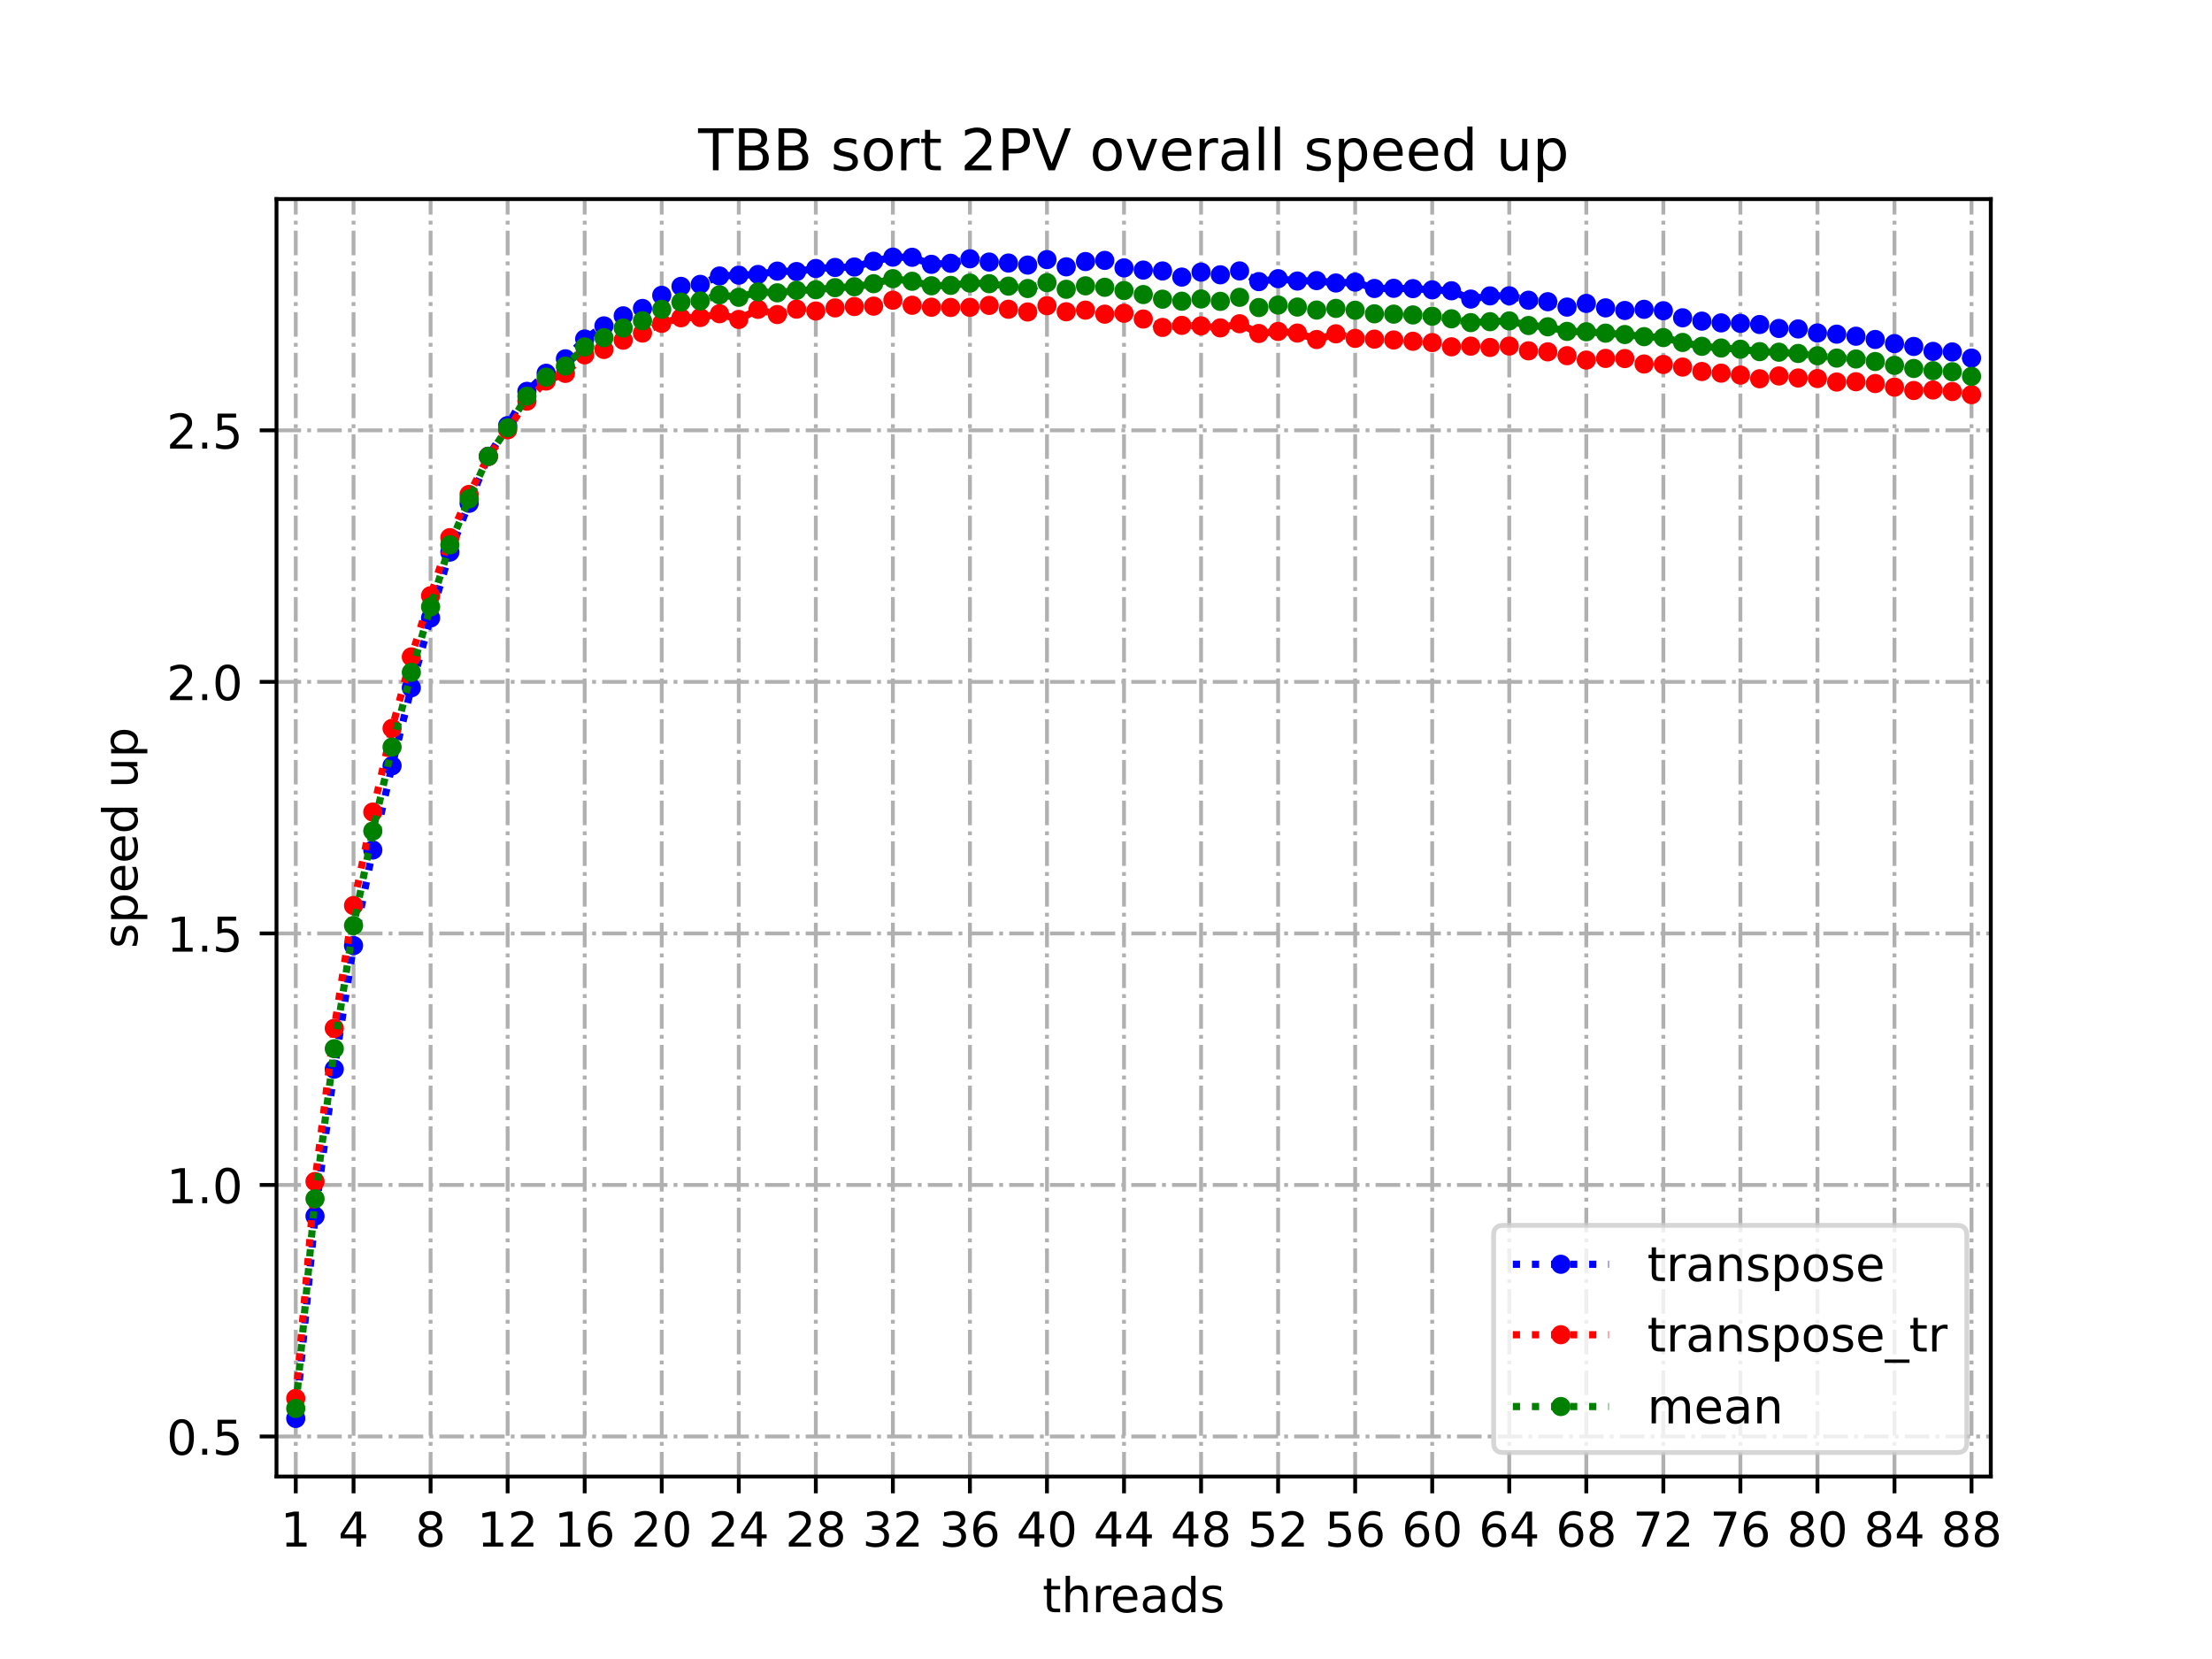 <?xml version="1.0" encoding="utf-8" standalone="no"?>
<!DOCTYPE svg PUBLIC "-//W3C//DTD SVG 1.1//EN"
  "http://www.w3.org/Graphics/SVG/1.1/DTD/svg11.dtd">
<!-- Created with matplotlib (https://matplotlib.org/) -->
<svg height="345.6pt" version="1.1" viewBox="0 0 460.8 345.6" width="460.8pt" xmlns="http://www.w3.org/2000/svg" xmlns:xlink="http://www.w3.org/1999/xlink">
 <defs>
  <style type="text/css">
*{stroke-linecap:butt;stroke-linejoin:round;}
  </style>
 </defs>
 <g id="figure_1">
  <g id="patch_1">
   <path d="M 0 345.6 
L 460.8 345.6 
L 460.8 0 
L 0 0 
z
" style="fill:#ffffff;"/>
  </g>
  <g id="axes_1">
   <g id="patch_2">
    <path d="M 57.6 307.584 
L 414.72 307.584 
L 414.72 41.472 
L 57.6 41.472 
z
" style="fill:#ffffff;"/>
   </g>
   <g id="matplotlib.axis_1">
    <g id="xtick_1">
     <g id="line2d_1">
      <path clip-path="url(#p3c881479be)" d="M 61.613 307.584 
L 61.613 41.472 
" style="fill:none;stroke:#b0b0b0;stroke-dasharray:5.12,1.28,0.8,1.28;stroke-dashoffset:0;stroke-width:0.8;"/>
     </g>
     <g id="line2d_2">
      <defs>
       <path d="M 0 0 
L 0 3.5 
" id="m0cb8aa4a75" style="stroke:#000000;stroke-width:0.8;"/>
      </defs>
      <g>
       <use style="stroke:#000000;stroke-width:0.8;" x="61.613" xlink:href="#m0cb8aa4a75" y="307.584"/>
      </g>
     </g>
     <g id="text_1">
      <!-- 1 -->
      <defs>
       <path d="M 12.406 8.297 
L 28.516 8.297 
L 28.516 63.922 
L 10.984 60.406 
L 10.984 69.391 
L 28.422 72.906 
L 38.281 72.906 
L 38.281 8.297 
L 54.391 8.297 
L 54.391 0 
L 12.406 0 
z
" id="DejaVuSans-49"/>
      </defs>
      <g transform="translate(58.431 322.182)scale(0.1 -0.1)">
       <use xlink:href="#DejaVuSans-49"/>
      </g>
     </g>
    </g>
    <g id="xtick_2">
     <g id="line2d_3">
      <path clip-path="url(#p3c881479be)" d="M 73.65 307.584 
L 73.65 41.472 
" style="fill:none;stroke:#b0b0b0;stroke-dasharray:5.12,1.28,0.8,1.28;stroke-dashoffset:0;stroke-width:0.8;"/>
     </g>
     <g id="line2d_4">
      <g>
       <use style="stroke:#000000;stroke-width:0.8;" x="73.65" xlink:href="#m0cb8aa4a75" y="307.584"/>
      </g>
     </g>
     <g id="text_2">
      <!-- 4 -->
      <defs>
       <path d="M 37.797 64.312 
L 12.891 25.391 
L 37.797 25.391 
z
M 35.203 72.906 
L 47.609 72.906 
L 47.609 25.391 
L 58.016 25.391 
L 58.016 17.188 
L 47.609 17.188 
L 47.609 0 
L 37.797 0 
L 37.797 17.188 
L 4.891 17.188 
L 4.891 26.703 
z
" id="DejaVuSans-52"/>
      </defs>
      <g transform="translate(70.469 322.182)scale(0.1 -0.1)">
       <use xlink:href="#DejaVuSans-52"/>
      </g>
     </g>
    </g>
    <g id="xtick_3">
     <g id="line2d_5">
      <path clip-path="url(#p3c881479be)" d="M 89.701 307.584 
L 89.701 41.472 
" style="fill:none;stroke:#b0b0b0;stroke-dasharray:5.12,1.28,0.8,1.28;stroke-dashoffset:0;stroke-width:0.8;"/>
     </g>
     <g id="line2d_6">
      <g>
       <use style="stroke:#000000;stroke-width:0.8;" x="89.701" xlink:href="#m0cb8aa4a75" y="307.584"/>
      </g>
     </g>
     <g id="text_3">
      <!-- 8 -->
      <defs>
       <path d="M 31.781 34.625 
Q 24.75 34.625 20.719 30.859 
Q 16.703 27.094 16.703 20.516 
Q 16.703 13.922 20.719 10.156 
Q 24.75 6.391 31.781 6.391 
Q 38.812 6.391 42.859 10.172 
Q 46.922 13.969 46.922 20.516 
Q 46.922 27.094 42.891 30.859 
Q 38.875 34.625 31.781 34.625 
z
M 21.922 38.812 
Q 15.578 40.375 12.031 44.719 
Q 8.5 49.078 8.5 55.328 
Q 8.5 64.062 14.719 69.141 
Q 20.953 74.219 31.781 74.219 
Q 42.672 74.219 48.875 69.141 
Q 55.078 64.062 55.078 55.328 
Q 55.078 49.078 51.531 44.719 
Q 48 40.375 41.703 38.812 
Q 48.828 37.156 52.797 32.312 
Q 56.781 27.484 56.781 20.516 
Q 56.781 9.906 50.312 4.234 
Q 43.844 -1.422 31.781 -1.422 
Q 19.734 -1.422 13.25 4.234 
Q 6.781 9.906 6.781 20.516 
Q 6.781 27.484 10.781 32.312 
Q 14.797 37.156 21.922 38.812 
z
M 18.312 54.391 
Q 18.312 48.734 21.844 45.562 
Q 25.391 42.391 31.781 42.391 
Q 38.141 42.391 41.719 45.562 
Q 45.312 48.734 45.312 54.391 
Q 45.312 60.062 41.719 63.234 
Q 38.141 66.406 31.781 66.406 
Q 25.391 66.406 21.844 63.234 
Q 18.312 60.062 18.312 54.391 
z
" id="DejaVuSans-56"/>
      </defs>
      <g transform="translate(86.519 322.182)scale(0.1 -0.1)">
       <use xlink:href="#DejaVuSans-56"/>
      </g>
     </g>
    </g>
    <g id="xtick_4">
     <g id="line2d_7">
      <path clip-path="url(#p3c881479be)" d="M 105.751 307.584 
L 105.751 41.472 
" style="fill:none;stroke:#b0b0b0;stroke-dasharray:5.12,1.28,0.8,1.28;stroke-dashoffset:0;stroke-width:0.8;"/>
     </g>
     <g id="line2d_8">
      <g>
       <use style="stroke:#000000;stroke-width:0.8;" x="105.751" xlink:href="#m0cb8aa4a75" y="307.584"/>
      </g>
     </g>
     <g id="text_4">
      <!-- 12 -->
      <defs>
       <path d="M 19.188 8.297 
L 53.609 8.297 
L 53.609 0 
L 7.328 0 
L 7.328 8.297 
Q 12.938 14.109 22.625 23.891 
Q 32.328 33.688 34.812 36.531 
Q 39.547 41.844 41.422 45.531 
Q 43.312 49.219 43.312 52.781 
Q 43.312 58.594 39.234 62.25 
Q 35.156 65.922 28.609 65.922 
Q 23.969 65.922 18.812 64.312 
Q 13.672 62.703 7.812 59.422 
L 7.812 69.391 
Q 13.766 71.781 18.938 73 
Q 24.125 74.219 28.422 74.219 
Q 39.75 74.219 46.484 68.547 
Q 53.219 62.891 53.219 53.422 
Q 53.219 48.922 51.531 44.891 
Q 49.859 40.875 45.406 35.406 
Q 44.188 33.984 37.641 27.219 
Q 31.109 20.453 19.188 8.297 
z
" id="DejaVuSans-50"/>
      </defs>
      <g transform="translate(99.389 322.182)scale(0.1 -0.1)">
       <use xlink:href="#DejaVuSans-49"/>
       <use x="63.623" xlink:href="#DejaVuSans-50"/>
      </g>
     </g>
    </g>
    <g id="xtick_5">
     <g id="line2d_9">
      <path clip-path="url(#p3c881479be)" d="M 121.801 307.584 
L 121.801 41.472 
" style="fill:none;stroke:#b0b0b0;stroke-dasharray:5.12,1.28,0.8,1.28;stroke-dashoffset:0;stroke-width:0.8;"/>
     </g>
     <g id="line2d_10">
      <g>
       <use style="stroke:#000000;stroke-width:0.8;" x="121.801" xlink:href="#m0cb8aa4a75" y="307.584"/>
      </g>
     </g>
     <g id="text_5">
      <!-- 16 -->
      <defs>
       <path d="M 33.016 40.375 
Q 26.375 40.375 22.484 35.828 
Q 18.609 31.297 18.609 23.391 
Q 18.609 15.531 22.484 10.953 
Q 26.375 6.391 33.016 6.391 
Q 39.656 6.391 43.531 10.953 
Q 47.406 15.531 47.406 23.391 
Q 47.406 31.297 43.531 35.828 
Q 39.656 40.375 33.016 40.375 
z
M 52.594 71.297 
L 52.594 62.312 
Q 48.875 64.062 45.094 64.984 
Q 41.312 65.922 37.594 65.922 
Q 27.828 65.922 22.672 59.328 
Q 17.531 52.734 16.797 39.406 
Q 19.672 43.656 24.016 45.922 
Q 28.375 48.188 33.594 48.188 
Q 44.578 48.188 50.953 41.516 
Q 57.328 34.859 57.328 23.391 
Q 57.328 12.156 50.688 5.359 
Q 44.047 -1.422 33.016 -1.422 
Q 20.359 -1.422 13.672 8.266 
Q 6.984 17.969 6.984 36.375 
Q 6.984 53.656 15.188 63.938 
Q 23.391 74.219 37.203 74.219 
Q 40.922 74.219 44.703 73.484 
Q 48.484 72.75 52.594 71.297 
z
" id="DejaVuSans-54"/>
      </defs>
      <g transform="translate(115.439 322.182)scale(0.1 -0.1)">
       <use xlink:href="#DejaVuSans-49"/>
       <use x="63.623" xlink:href="#DejaVuSans-54"/>
      </g>
     </g>
    </g>
    <g id="xtick_6">
     <g id="line2d_11">
      <path clip-path="url(#p3c881479be)" d="M 137.852 307.584 
L 137.852 41.472 
" style="fill:none;stroke:#b0b0b0;stroke-dasharray:5.12,1.28,0.8,1.28;stroke-dashoffset:0;stroke-width:0.8;"/>
     </g>
     <g id="line2d_12">
      <g>
       <use style="stroke:#000000;stroke-width:0.8;" x="137.852" xlink:href="#m0cb8aa4a75" y="307.584"/>
      </g>
     </g>
     <g id="text_6">
      <!-- 20 -->
      <defs>
       <path d="M 31.781 66.406 
Q 24.172 66.406 20.328 58.906 
Q 16.5 51.422 16.5 36.375 
Q 16.5 21.391 20.328 13.891 
Q 24.172 6.391 31.781 6.391 
Q 39.453 6.391 43.281 13.891 
Q 47.125 21.391 47.125 36.375 
Q 47.125 51.422 43.281 58.906 
Q 39.453 66.406 31.781 66.406 
z
M 31.781 74.219 
Q 44.047 74.219 50.516 64.516 
Q 56.984 54.828 56.984 36.375 
Q 56.984 17.969 50.516 8.266 
Q 44.047 -1.422 31.781 -1.422 
Q 19.531 -1.422 13.062 8.266 
Q 6.594 17.969 6.594 36.375 
Q 6.594 54.828 13.062 64.516 
Q 19.531 74.219 31.781 74.219 
z
" id="DejaVuSans-48"/>
      </defs>
      <g transform="translate(131.489 322.182)scale(0.1 -0.1)">
       <use xlink:href="#DejaVuSans-50"/>
       <use x="63.623" xlink:href="#DejaVuSans-48"/>
      </g>
     </g>
    </g>
    <g id="xtick_7">
     <g id="line2d_13">
      <path clip-path="url(#p3c881479be)" d="M 153.902 307.584 
L 153.902 41.472 
" style="fill:none;stroke:#b0b0b0;stroke-dasharray:5.12,1.28,0.8,1.28;stroke-dashoffset:0;stroke-width:0.8;"/>
     </g>
     <g id="line2d_14">
      <g>
       <use style="stroke:#000000;stroke-width:0.8;" x="153.902" xlink:href="#m0cb8aa4a75" y="307.584"/>
      </g>
     </g>
     <g id="text_7">
      <!-- 24 -->
      <g transform="translate(147.54 322.182)scale(0.1 -0.1)">
       <use xlink:href="#DejaVuSans-50"/>
       <use x="63.623" xlink:href="#DejaVuSans-52"/>
      </g>
     </g>
    </g>
    <g id="xtick_8">
     <g id="line2d_15">
      <path clip-path="url(#p3c881479be)" d="M 169.952 307.584 
L 169.952 41.472 
" style="fill:none;stroke:#b0b0b0;stroke-dasharray:5.12,1.28,0.8,1.28;stroke-dashoffset:0;stroke-width:0.8;"/>
     </g>
     <g id="line2d_16">
      <g>
       <use style="stroke:#000000;stroke-width:0.8;" x="169.952" xlink:href="#m0cb8aa4a75" y="307.584"/>
      </g>
     </g>
     <g id="text_8">
      <!-- 28 -->
      <g transform="translate(163.59 322.182)scale(0.1 -0.1)">
       <use xlink:href="#DejaVuSans-50"/>
       <use x="63.623" xlink:href="#DejaVuSans-56"/>
      </g>
     </g>
    </g>
    <g id="xtick_9">
     <g id="line2d_17">
      <path clip-path="url(#p3c881479be)" d="M 186.003 307.584 
L 186.003 41.472 
" style="fill:none;stroke:#b0b0b0;stroke-dasharray:5.12,1.28,0.8,1.28;stroke-dashoffset:0;stroke-width:0.8;"/>
     </g>
     <g id="line2d_18">
      <g>
       <use style="stroke:#000000;stroke-width:0.8;" x="186.003" xlink:href="#m0cb8aa4a75" y="307.584"/>
      </g>
     </g>
     <g id="text_9">
      <!-- 32 -->
      <defs>
       <path d="M 40.578 39.312 
Q 47.656 37.797 51.625 33 
Q 55.609 28.219 55.609 21.188 
Q 55.609 10.406 48.188 4.484 
Q 40.766 -1.422 27.094 -1.422 
Q 22.516 -1.422 17.656 -0.516 
Q 12.797 0.391 7.625 2.203 
L 7.625 11.719 
Q 11.719 9.328 16.594 8.109 
Q 21.484 6.891 26.812 6.891 
Q 36.078 6.891 40.938 10.547 
Q 45.797 14.203 45.797 21.188 
Q 45.797 27.641 41.281 31.266 
Q 36.766 34.906 28.719 34.906 
L 20.219 34.906 
L 20.219 43.016 
L 29.109 43.016 
Q 36.375 43.016 40.234 45.922 
Q 44.094 48.828 44.094 54.297 
Q 44.094 59.906 40.109 62.906 
Q 36.141 65.922 28.719 65.922 
Q 24.656 65.922 20.016 65.031 
Q 15.375 64.156 9.812 62.312 
L 9.812 71.094 
Q 15.438 72.656 20.344 73.438 
Q 25.25 74.219 29.594 74.219 
Q 40.828 74.219 47.359 69.109 
Q 53.906 64.016 53.906 55.328 
Q 53.906 49.266 50.438 45.094 
Q 46.969 40.922 40.578 39.312 
z
" id="DejaVuSans-51"/>
      </defs>
      <g transform="translate(179.64 322.182)scale(0.1 -0.1)">
       <use xlink:href="#DejaVuSans-51"/>
       <use x="63.623" xlink:href="#DejaVuSans-50"/>
      </g>
     </g>
    </g>
    <g id="xtick_10">
     <g id="line2d_19">
      <path clip-path="url(#p3c881479be)" d="M 202.053 307.584 
L 202.053 41.472 
" style="fill:none;stroke:#b0b0b0;stroke-dasharray:5.12,1.28,0.8,1.28;stroke-dashoffset:0;stroke-width:0.8;"/>
     </g>
     <g id="line2d_20">
      <g>
       <use style="stroke:#000000;stroke-width:0.8;" x="202.053" xlink:href="#m0cb8aa4a75" y="307.584"/>
      </g>
     </g>
     <g id="text_10">
      <!-- 36 -->
      <g transform="translate(195.691 322.182)scale(0.1 -0.1)">
       <use xlink:href="#DejaVuSans-51"/>
       <use x="63.623" xlink:href="#DejaVuSans-54"/>
      </g>
     </g>
    </g>
    <g id="xtick_11">
     <g id="line2d_21">
      <path clip-path="url(#p3c881479be)" d="M 218.103 307.584 
L 218.103 41.472 
" style="fill:none;stroke:#b0b0b0;stroke-dasharray:5.12,1.28,0.8,1.28;stroke-dashoffset:0;stroke-width:0.8;"/>
     </g>
     <g id="line2d_22">
      <g>
       <use style="stroke:#000000;stroke-width:0.8;" x="218.103" xlink:href="#m0cb8aa4a75" y="307.584"/>
      </g>
     </g>
     <g id="text_11">
      <!-- 40 -->
      <g transform="translate(211.741 322.182)scale(0.1 -0.1)">
       <use xlink:href="#DejaVuSans-52"/>
       <use x="63.623" xlink:href="#DejaVuSans-48"/>
      </g>
     </g>
    </g>
    <g id="xtick_12">
     <g id="line2d_23">
      <path clip-path="url(#p3c881479be)" d="M 234.154 307.584 
L 234.154 41.472 
" style="fill:none;stroke:#b0b0b0;stroke-dasharray:5.12,1.28,0.8,1.28;stroke-dashoffset:0;stroke-width:0.8;"/>
     </g>
     <g id="line2d_24">
      <g>
       <use style="stroke:#000000;stroke-width:0.8;" x="234.154" xlink:href="#m0cb8aa4a75" y="307.584"/>
      </g>
     </g>
     <g id="text_12">
      <!-- 44 -->
      <g transform="translate(227.791 322.182)scale(0.1 -0.1)">
       <use xlink:href="#DejaVuSans-52"/>
       <use x="63.623" xlink:href="#DejaVuSans-52"/>
      </g>
     </g>
    </g>
    <g id="xtick_13">
     <g id="line2d_25">
      <path clip-path="url(#p3c881479be)" d="M 250.204 307.584 
L 250.204 41.472 
" style="fill:none;stroke:#b0b0b0;stroke-dasharray:5.12,1.28,0.8,1.28;stroke-dashoffset:0;stroke-width:0.8;"/>
     </g>
     <g id="line2d_26">
      <g>
       <use style="stroke:#000000;stroke-width:0.8;" x="250.204" xlink:href="#m0cb8aa4a75" y="307.584"/>
      </g>
     </g>
     <g id="text_13">
      <!-- 48 -->
      <g transform="translate(243.842 322.182)scale(0.1 -0.1)">
       <use xlink:href="#DejaVuSans-52"/>
       <use x="63.623" xlink:href="#DejaVuSans-56"/>
      </g>
     </g>
    </g>
    <g id="xtick_14">
     <g id="line2d_27">
      <path clip-path="url(#p3c881479be)" d="M 266.254 307.584 
L 266.254 41.472 
" style="fill:none;stroke:#b0b0b0;stroke-dasharray:5.12,1.28,0.8,1.28;stroke-dashoffset:0;stroke-width:0.8;"/>
     </g>
     <g id="line2d_28">
      <g>
       <use style="stroke:#000000;stroke-width:0.8;" x="266.254" xlink:href="#m0cb8aa4a75" y="307.584"/>
      </g>
     </g>
     <g id="text_14">
      <!-- 52 -->
      <defs>
       <path d="M 10.797 72.906 
L 49.516 72.906 
L 49.516 64.594 
L 19.828 64.594 
L 19.828 46.734 
Q 21.969 47.469 24.109 47.828 
Q 26.266 48.188 28.422 48.188 
Q 40.625 48.188 47.75 41.5 
Q 54.891 34.812 54.891 23.391 
Q 54.891 11.625 47.562 5.094 
Q 40.234 -1.422 26.906 -1.422 
Q 22.312 -1.422 17.547 -0.641 
Q 12.797 0.141 7.719 1.703 
L 7.719 11.625 
Q 12.109 9.234 16.797 8.062 
Q 21.484 6.891 26.703 6.891 
Q 35.156 6.891 40.078 11.328 
Q 45.016 15.766 45.016 23.391 
Q 45.016 31 40.078 35.438 
Q 35.156 39.891 26.703 39.891 
Q 22.75 39.891 18.812 39.016 
Q 14.891 38.141 10.797 36.281 
z
" id="DejaVuSans-53"/>
      </defs>
      <g transform="translate(259.892 322.182)scale(0.1 -0.1)">
       <use xlink:href="#DejaVuSans-53"/>
       <use x="63.623" xlink:href="#DejaVuSans-50"/>
      </g>
     </g>
    </g>
    <g id="xtick_15">
     <g id="line2d_29">
      <path clip-path="url(#p3c881479be)" d="M 282.305 307.584 
L 282.305 41.472 
" style="fill:none;stroke:#b0b0b0;stroke-dasharray:5.12,1.28,0.8,1.28;stroke-dashoffset:0;stroke-width:0.8;"/>
     </g>
     <g id="line2d_30">
      <g>
       <use style="stroke:#000000;stroke-width:0.8;" x="282.305" xlink:href="#m0cb8aa4a75" y="307.584"/>
      </g>
     </g>
     <g id="text_15">
      <!-- 56 -->
      <g transform="translate(275.942 322.182)scale(0.1 -0.1)">
       <use xlink:href="#DejaVuSans-53"/>
       <use x="63.623" xlink:href="#DejaVuSans-54"/>
      </g>
     </g>
    </g>
    <g id="xtick_16">
     <g id="line2d_31">
      <path clip-path="url(#p3c881479be)" d="M 298.355 307.584 
L 298.355 41.472 
" style="fill:none;stroke:#b0b0b0;stroke-dasharray:5.12,1.28,0.8,1.28;stroke-dashoffset:0;stroke-width:0.8;"/>
     </g>
     <g id="line2d_32">
      <g>
       <use style="stroke:#000000;stroke-width:0.8;" x="298.355" xlink:href="#m0cb8aa4a75" y="307.584"/>
      </g>
     </g>
     <g id="text_16">
      <!-- 60 -->
      <g transform="translate(291.993 322.182)scale(0.1 -0.1)">
       <use xlink:href="#DejaVuSans-54"/>
       <use x="63.623" xlink:href="#DejaVuSans-48"/>
      </g>
     </g>
    </g>
    <g id="xtick_17">
     <g id="line2d_33">
      <path clip-path="url(#p3c881479be)" d="M 314.405 307.584 
L 314.405 41.472 
" style="fill:none;stroke:#b0b0b0;stroke-dasharray:5.12,1.28,0.8,1.28;stroke-dashoffset:0;stroke-width:0.8;"/>
     </g>
     <g id="line2d_34">
      <g>
       <use style="stroke:#000000;stroke-width:0.8;" x="314.405" xlink:href="#m0cb8aa4a75" y="307.584"/>
      </g>
     </g>
     <g id="text_17">
      <!-- 64 -->
      <g transform="translate(308.043 322.182)scale(0.1 -0.1)">
       <use xlink:href="#DejaVuSans-54"/>
       <use x="63.623" xlink:href="#DejaVuSans-52"/>
      </g>
     </g>
    </g>
    <g id="xtick_18">
     <g id="line2d_35">
      <path clip-path="url(#p3c881479be)" d="M 330.456 307.584 
L 330.456 41.472 
" style="fill:none;stroke:#b0b0b0;stroke-dasharray:5.12,1.28,0.8,1.28;stroke-dashoffset:0;stroke-width:0.8;"/>
     </g>
     <g id="line2d_36">
      <g>
       <use style="stroke:#000000;stroke-width:0.8;" x="330.456" xlink:href="#m0cb8aa4a75" y="307.584"/>
      </g>
     </g>
     <g id="text_18">
      <!-- 68 -->
      <g transform="translate(324.093 322.182)scale(0.1 -0.1)">
       <use xlink:href="#DejaVuSans-54"/>
       <use x="63.623" xlink:href="#DejaVuSans-56"/>
      </g>
     </g>
    </g>
    <g id="xtick_19">
     <g id="line2d_37">
      <path clip-path="url(#p3c881479be)" d="M 346.506 307.584 
L 346.506 41.472 
" style="fill:none;stroke:#b0b0b0;stroke-dasharray:5.12,1.28,0.8,1.28;stroke-dashoffset:0;stroke-width:0.8;"/>
     </g>
     <g id="line2d_38">
      <g>
       <use style="stroke:#000000;stroke-width:0.8;" x="346.506" xlink:href="#m0cb8aa4a75" y="307.584"/>
      </g>
     </g>
     <g id="text_19">
      <!-- 72 -->
      <defs>
       <path d="M 8.203 72.906 
L 55.078 72.906 
L 55.078 68.703 
L 28.609 0 
L 18.312 0 
L 43.219 64.594 
L 8.203 64.594 
z
" id="DejaVuSans-55"/>
      </defs>
      <g transform="translate(340.144 322.182)scale(0.1 -0.1)">
       <use xlink:href="#DejaVuSans-55"/>
       <use x="63.623" xlink:href="#DejaVuSans-50"/>
      </g>
     </g>
    </g>
    <g id="xtick_20">
     <g id="line2d_39">
      <path clip-path="url(#p3c881479be)" d="M 362.556 307.584 
L 362.556 41.472 
" style="fill:none;stroke:#b0b0b0;stroke-dasharray:5.12,1.28,0.8,1.28;stroke-dashoffset:0;stroke-width:0.8;"/>
     </g>
     <g id="line2d_40">
      <g>
       <use style="stroke:#000000;stroke-width:0.8;" x="362.556" xlink:href="#m0cb8aa4a75" y="307.584"/>
      </g>
     </g>
     <g id="text_20">
      <!-- 76 -->
      <g transform="translate(356.194 322.182)scale(0.1 -0.1)">
       <use xlink:href="#DejaVuSans-55"/>
       <use x="63.623" xlink:href="#DejaVuSans-54"/>
      </g>
     </g>
    </g>
    <g id="xtick_21">
     <g id="line2d_41">
      <path clip-path="url(#p3c881479be)" d="M 378.607 307.584 
L 378.607 41.472 
" style="fill:none;stroke:#b0b0b0;stroke-dasharray:5.12,1.28,0.8,1.28;stroke-dashoffset:0;stroke-width:0.8;"/>
     </g>
     <g id="line2d_42">
      <g>
       <use style="stroke:#000000;stroke-width:0.8;" x="378.607" xlink:href="#m0cb8aa4a75" y="307.584"/>
      </g>
     </g>
     <g id="text_21">
      <!-- 80 -->
      <g transform="translate(372.244 322.182)scale(0.1 -0.1)">
       <use xlink:href="#DejaVuSans-56"/>
       <use x="63.623" xlink:href="#DejaVuSans-48"/>
      </g>
     </g>
    </g>
    <g id="xtick_22">
     <g id="line2d_43">
      <path clip-path="url(#p3c881479be)" d="M 394.657 307.584 
L 394.657 41.472 
" style="fill:none;stroke:#b0b0b0;stroke-dasharray:5.12,1.28,0.8,1.28;stroke-dashoffset:0;stroke-width:0.8;"/>
     </g>
     <g id="line2d_44">
      <g>
       <use style="stroke:#000000;stroke-width:0.8;" x="394.657" xlink:href="#m0cb8aa4a75" y="307.584"/>
      </g>
     </g>
     <g id="text_22">
      <!-- 84 -->
      <g transform="translate(388.295 322.182)scale(0.1 -0.1)">
       <use xlink:href="#DejaVuSans-56"/>
       <use x="63.623" xlink:href="#DejaVuSans-52"/>
      </g>
     </g>
    </g>
    <g id="xtick_23">
     <g id="line2d_45">
      <path clip-path="url(#p3c881479be)" d="M 410.707 307.584 
L 410.707 41.472 
" style="fill:none;stroke:#b0b0b0;stroke-dasharray:5.12,1.28,0.8,1.28;stroke-dashoffset:0;stroke-width:0.8;"/>
     </g>
     <g id="line2d_46">
      <g>
       <use style="stroke:#000000;stroke-width:0.8;" x="410.707" xlink:href="#m0cb8aa4a75" y="307.584"/>
      </g>
     </g>
     <g id="text_23">
      <!-- 88 -->
      <g transform="translate(404.345 322.182)scale(0.1 -0.1)">
       <use xlink:href="#DejaVuSans-56"/>
       <use x="63.623" xlink:href="#DejaVuSans-56"/>
      </g>
     </g>
    </g>
    <g id="text_24">
     <!-- threads -->
     <defs>
      <path d="M 18.312 70.219 
L 18.312 54.688 
L 36.812 54.688 
L 36.812 47.703 
L 18.312 47.703 
L 18.312 18.016 
Q 18.312 11.328 20.141 9.422 
Q 21.969 7.516 27.594 7.516 
L 36.812 7.516 
L 36.812 0 
L 27.594 0 
Q 17.188 0 13.234 3.875 
Q 9.281 7.766 9.281 18.016 
L 9.281 47.703 
L 2.688 47.703 
L 2.688 54.688 
L 9.281 54.688 
L 9.281 70.219 
z
" id="DejaVuSans-116"/>
      <path d="M 54.891 33.016 
L 54.891 0 
L 45.906 0 
L 45.906 32.719 
Q 45.906 40.484 42.875 44.328 
Q 39.844 48.188 33.797 48.188 
Q 26.516 48.188 22.312 43.547 
Q 18.109 38.922 18.109 30.906 
L 18.109 0 
L 9.078 0 
L 9.078 75.984 
L 18.109 75.984 
L 18.109 46.188 
Q 21.344 51.125 25.703 53.562 
Q 30.078 56 35.797 56 
Q 45.219 56 50.047 50.172 
Q 54.891 44.344 54.891 33.016 
z
" id="DejaVuSans-104"/>
      <path d="M 41.109 46.297 
Q 39.594 47.172 37.812 47.578 
Q 36.031 48 33.891 48 
Q 26.266 48 22.188 43.047 
Q 18.109 38.094 18.109 28.812 
L 18.109 0 
L 9.078 0 
L 9.078 54.688 
L 18.109 54.688 
L 18.109 46.188 
Q 20.953 51.172 25.484 53.578 
Q 30.031 56 36.531 56 
Q 37.453 56 38.578 55.875 
Q 39.703 55.766 41.062 55.516 
z
" id="DejaVuSans-114"/>
      <path d="M 56.203 29.594 
L 56.203 25.203 
L 14.891 25.203 
Q 15.484 15.922 20.484 11.062 
Q 25.484 6.203 34.422 6.203 
Q 39.594 6.203 44.453 7.469 
Q 49.312 8.734 54.109 11.281 
L 54.109 2.781 
Q 49.266 0.734 44.188 -0.344 
Q 39.109 -1.422 33.891 -1.422 
Q 20.797 -1.422 13.156 6.188 
Q 5.516 13.812 5.516 26.812 
Q 5.516 40.234 12.766 48.109 
Q 20.016 56 32.328 56 
Q 43.359 56 49.781 48.891 
Q 56.203 41.797 56.203 29.594 
z
M 47.219 32.234 
Q 47.125 39.594 43.094 43.984 
Q 39.062 48.391 32.422 48.391 
Q 24.906 48.391 20.391 44.141 
Q 15.875 39.891 15.188 32.172 
z
" id="DejaVuSans-101"/>
      <path d="M 34.281 27.484 
Q 23.391 27.484 19.188 25 
Q 14.984 22.516 14.984 16.5 
Q 14.984 11.719 18.141 8.906 
Q 21.297 6.109 26.703 6.109 
Q 34.188 6.109 38.703 11.406 
Q 43.219 16.703 43.219 25.484 
L 43.219 27.484 
z
M 52.203 31.203 
L 52.203 0 
L 43.219 0 
L 43.219 8.297 
Q 40.141 3.328 35.547 0.953 
Q 30.953 -1.422 24.312 -1.422 
Q 15.922 -1.422 10.953 3.297 
Q 6 8.016 6 15.922 
Q 6 25.141 12.172 29.828 
Q 18.359 34.516 30.609 34.516 
L 43.219 34.516 
L 43.219 35.406 
Q 43.219 41.609 39.141 45 
Q 35.062 48.391 27.688 48.391 
Q 23 48.391 18.547 47.266 
Q 14.109 46.141 10.016 43.891 
L 10.016 52.203 
Q 14.938 54.109 19.578 55.047 
Q 24.219 56 28.609 56 
Q 40.484 56 46.344 49.844 
Q 52.203 43.703 52.203 31.203 
z
" id="DejaVuSans-97"/>
      <path d="M 45.406 46.391 
L 45.406 75.984 
L 54.391 75.984 
L 54.391 0 
L 45.406 0 
L 45.406 8.203 
Q 42.578 3.328 38.25 0.953 
Q 33.938 -1.422 27.875 -1.422 
Q 17.969 -1.422 11.734 6.484 
Q 5.516 14.406 5.516 27.297 
Q 5.516 40.188 11.734 48.094 
Q 17.969 56 27.875 56 
Q 33.938 56 38.25 53.625 
Q 42.578 51.266 45.406 46.391 
z
M 14.797 27.297 
Q 14.797 17.391 18.875 11.75 
Q 22.953 6.109 30.078 6.109 
Q 37.203 6.109 41.297 11.75 
Q 45.406 17.391 45.406 27.297 
Q 45.406 37.203 41.297 42.844 
Q 37.203 48.484 30.078 48.484 
Q 22.953 48.484 18.875 42.844 
Q 14.797 37.203 14.797 27.297 
z
" id="DejaVuSans-100"/>
      <path d="M 44.281 53.078 
L 44.281 44.578 
Q 40.484 46.531 36.375 47.5 
Q 32.281 48.484 27.875 48.484 
Q 21.188 48.484 17.844 46.438 
Q 14.5 44.391 14.5 40.281 
Q 14.5 37.156 16.891 35.375 
Q 19.281 33.594 26.516 31.984 
L 29.594 31.297 
Q 39.156 29.25 43.188 25.516 
Q 47.219 21.781 47.219 15.094 
Q 47.219 7.469 41.188 3.016 
Q 35.156 -1.422 24.609 -1.422 
Q 20.219 -1.422 15.453 -0.562 
Q 10.688 0.297 5.422 2 
L 5.422 11.281 
Q 10.406 8.688 15.234 7.391 
Q 20.062 6.109 24.812 6.109 
Q 31.156 6.109 34.562 8.281 
Q 37.984 10.453 37.984 14.406 
Q 37.984 18.062 35.516 20.016 
Q 33.062 21.969 24.703 23.781 
L 21.578 24.516 
Q 13.234 26.266 9.516 29.906 
Q 5.812 33.547 5.812 39.891 
Q 5.812 47.609 11.281 51.797 
Q 16.75 56 26.812 56 
Q 31.781 56 36.172 55.266 
Q 40.578 54.547 44.281 53.078 
z
" id="DejaVuSans-115"/>
     </defs>
     <g transform="translate(217.169 335.861)scale(0.1 -0.1)">
      <use xlink:href="#DejaVuSans-116"/>
      <use x="39.209" xlink:href="#DejaVuSans-104"/>
      <use x="102.588" xlink:href="#DejaVuSans-114"/>
      <use x="141.451" xlink:href="#DejaVuSans-101"/>
      <use x="202.975" xlink:href="#DejaVuSans-97"/>
      <use x="264.254" xlink:href="#DejaVuSans-100"/>
      <use x="327.73" xlink:href="#DejaVuSans-115"/>
     </g>
    </g>
   </g>
   <g id="matplotlib.axis_2">
    <g id="ytick_1">
     <g id="line2d_47">
      <path clip-path="url(#p3c881479be)" d="M 57.6 299.248 
L 414.72 299.248 
" style="fill:none;stroke:#b0b0b0;stroke-dasharray:5.12,1.28,0.8,1.28;stroke-dashoffset:0;stroke-width:0.8;"/>
     </g>
     <g id="line2d_48">
      <defs>
       <path d="M 0 0 
L -3.5 0 
" id="m3fa4392b9d" style="stroke:#000000;stroke-width:0.8;"/>
      </defs>
      <g>
       <use style="stroke:#000000;stroke-width:0.8;" x="57.6" xlink:href="#m3fa4392b9d" y="299.248"/>
      </g>
     </g>
     <g id="text_25">
      <!-- 0.5 -->
      <defs>
       <path d="M 10.688 12.406 
L 21 12.406 
L 21 0 
L 10.688 0 
z
" id="DejaVuSans-46"/>
      </defs>
      <g transform="translate(34.697 303.047)scale(0.1 -0.1)">
       <use xlink:href="#DejaVuSans-48"/>
       <use x="63.623" xlink:href="#DejaVuSans-46"/>
       <use x="95.41" xlink:href="#DejaVuSans-53"/>
      </g>
     </g>
    </g>
    <g id="ytick_2">
     <g id="line2d_49">
      <path clip-path="url(#p3c881479be)" d="M 57.6 246.848 
L 414.72 246.848 
" style="fill:none;stroke:#b0b0b0;stroke-dasharray:5.12,1.28,0.8,1.28;stroke-dashoffset:0;stroke-width:0.8;"/>
     </g>
     <g id="line2d_50">
      <g>
       <use style="stroke:#000000;stroke-width:0.8;" x="57.6" xlink:href="#m3fa4392b9d" y="246.848"/>
      </g>
     </g>
     <g id="text_26">
      <!-- 1.0 -->
      <g transform="translate(34.697 250.647)scale(0.1 -0.1)">
       <use xlink:href="#DejaVuSans-49"/>
       <use x="63.623" xlink:href="#DejaVuSans-46"/>
       <use x="95.41" xlink:href="#DejaVuSans-48"/>
      </g>
     </g>
    </g>
    <g id="ytick_3">
     <g id="line2d_51">
      <path clip-path="url(#p3c881479be)" d="M 57.6 194.448 
L 414.72 194.448 
" style="fill:none;stroke:#b0b0b0;stroke-dasharray:5.12,1.28,0.8,1.28;stroke-dashoffset:0;stroke-width:0.8;"/>
     </g>
     <g id="line2d_52">
      <g>
       <use style="stroke:#000000;stroke-width:0.8;" x="57.6" xlink:href="#m3fa4392b9d" y="194.448"/>
      </g>
     </g>
     <g id="text_27">
      <!-- 1.5 -->
      <g transform="translate(34.697 198.247)scale(0.1 -0.1)">
       <use xlink:href="#DejaVuSans-49"/>
       <use x="63.623" xlink:href="#DejaVuSans-46"/>
       <use x="95.41" xlink:href="#DejaVuSans-53"/>
      </g>
     </g>
    </g>
    <g id="ytick_4">
     <g id="line2d_53">
      <path clip-path="url(#p3c881479be)" d="M 57.6 142.048 
L 414.72 142.048 
" style="fill:none;stroke:#b0b0b0;stroke-dasharray:5.12,1.28,0.8,1.28;stroke-dashoffset:0;stroke-width:0.8;"/>
     </g>
     <g id="line2d_54">
      <g>
       <use style="stroke:#000000;stroke-width:0.8;" x="57.6" xlink:href="#m3fa4392b9d" y="142.048"/>
      </g>
     </g>
     <g id="text_28">
      <!-- 2.0 -->
      <g transform="translate(34.697 145.847)scale(0.1 -0.1)">
       <use xlink:href="#DejaVuSans-50"/>
       <use x="63.623" xlink:href="#DejaVuSans-46"/>
       <use x="95.41" xlink:href="#DejaVuSans-48"/>
      </g>
     </g>
    </g>
    <g id="ytick_5">
     <g id="line2d_55">
      <path clip-path="url(#p3c881479be)" d="M 57.6 89.648 
L 414.72 89.648 
" style="fill:none;stroke:#b0b0b0;stroke-dasharray:5.12,1.28,0.8,1.28;stroke-dashoffset:0;stroke-width:0.8;"/>
     </g>
     <g id="line2d_56">
      <g>
       <use style="stroke:#000000;stroke-width:0.8;" x="57.6" xlink:href="#m3fa4392b9d" y="89.648"/>
      </g>
     </g>
     <g id="text_29">
      <!-- 2.5 -->
      <g transform="translate(34.697 93.448)scale(0.1 -0.1)">
       <use xlink:href="#DejaVuSans-50"/>
       <use x="63.623" xlink:href="#DejaVuSans-46"/>
       <use x="95.41" xlink:href="#DejaVuSans-53"/>
      </g>
     </g>
    </g>
    <g id="text_30">
     <!-- speed up -->
     <defs>
      <path d="M 18.109 8.203 
L 18.109 -20.797 
L 9.078 -20.797 
L 9.078 54.688 
L 18.109 54.688 
L 18.109 46.391 
Q 20.953 51.266 25.266 53.625 
Q 29.594 56 35.594 56 
Q 45.562 56 51.781 48.094 
Q 58.016 40.188 58.016 27.297 
Q 58.016 14.406 51.781 6.484 
Q 45.562 -1.422 35.594 -1.422 
Q 29.594 -1.422 25.266 0.953 
Q 20.953 3.328 18.109 8.203 
z
M 48.688 27.297 
Q 48.688 37.203 44.609 42.844 
Q 40.531 48.484 33.406 48.484 
Q 26.266 48.484 22.188 42.844 
Q 18.109 37.203 18.109 27.297 
Q 18.109 17.391 22.188 11.75 
Q 26.266 6.109 33.406 6.109 
Q 40.531 6.109 44.609 11.75 
Q 48.688 17.391 48.688 27.297 
z
" id="DejaVuSans-112"/>
      <path id="DejaVuSans-32"/>
      <path d="M 8.5 21.578 
L 8.5 54.688 
L 17.484 54.688 
L 17.484 21.922 
Q 17.484 14.156 20.5 10.266 
Q 23.531 6.391 29.594 6.391 
Q 36.859 6.391 41.078 11.031 
Q 45.312 15.672 45.312 23.688 
L 45.312 54.688 
L 54.297 54.688 
L 54.297 0 
L 45.312 0 
L 45.312 8.406 
Q 42.047 3.422 37.719 1 
Q 33.406 -1.422 27.688 -1.422 
Q 18.266 -1.422 13.375 4.438 
Q 8.5 10.297 8.5 21.578 
z
M 31.109 56 
z
" id="DejaVuSans-117"/>
     </defs>
     <g transform="translate(28.617 197.566)rotate(-90)scale(0.1 -0.1)">
      <use xlink:href="#DejaVuSans-115"/>
      <use x="52.1" xlink:href="#DejaVuSans-112"/>
      <use x="115.576" xlink:href="#DejaVuSans-101"/>
      <use x="177.1" xlink:href="#DejaVuSans-101"/>
      <use x="238.623" xlink:href="#DejaVuSans-100"/>
      <use x="302.1" xlink:href="#DejaVuSans-32"/>
      <use x="333.887" xlink:href="#DejaVuSans-117"/>
      <use x="397.266" xlink:href="#DejaVuSans-112"/>
     </g>
    </g>
   </g>
   <g id="line2d_57">
    <path clip-path="url(#p3c881479be)" d="M 61.613 295.488 
L 65.625 253.339 
L 69.638 222.72 
L 73.65 196.982 
L 77.663 177.074 
L 81.676 159.526 
L 85.688 143.27 
L 89.701 128.732 
L 93.713 115.018 
L 97.726 104.848 
L 101.738 95.048 
L 105.751 88.658 
L 109.764 81.529 
L 113.776 77.762 
L 117.789 74.749 
L 121.801 70.62 
L 125.814 67.887 
L 129.827 65.798 
L 133.839 64.255 
L 137.852 61.524 
L 141.864 59.66 
L 145.877 59.242 
L 149.889 57.497 
L 153.902 57.325 
L 157.915 57.177 
L 161.927 56.48 
L 165.94 56.57 
L 169.952 55.929 
L 173.965 55.715 
L 177.978 55.625 
L 181.99 54.421 
L 186.003 53.568 
L 190.015 53.598 
L 194.028 55.064 
L 198.04 54.849 
L 202.053 53.911 
L 206.066 54.587 
L 210.078 54.794 
L 214.091 55.221 
L 218.103 54.078 
L 222.116 55.587 
L 226.129 54.485 
L 230.141 54.246 
L 234.154 55.806 
L 238.166 56.264 
L 242.179 56.448 
L 246.191 57.722 
L 250.204 56.685 
L 254.217 57.247 
L 258.229 56.44 
L 262.242 58.665 
L 266.254 58.054 
L 270.267 58.545 
L 274.28 58.457 
L 278.292 58.954 
L 282.305 58.773 
L 286.317 60.096 
L 290.33 60.062 
L 294.342 60.126 
L 298.355 60.381 
L 302.368 60.575 
L 306.38 62.304 
L 310.393 61.641 
L 314.405 61.619 
L 318.418 62.543 
L 322.431 62.852 
L 326.443 63.972 
L 330.456 63.209 
L 334.468 64.137 
L 338.481 64.678 
L 342.493 64.437 
L 346.506 64.731 
L 350.519 66.204 
L 354.531 66.901 
L 358.544 67.265 
L 362.556 67.363 
L 366.569 67.6 
L 370.582 68.422 
L 374.594 68.524 
L 378.607 69.362 
L 382.619 69.61 
L 386.632 70.045 
L 390.644 70.719 
L 394.657 71.578 
L 398.67 72.173 
L 402.682 73.2 
L 406.695 73.316 
L 410.707 74.592 
" style="fill:none;stroke:#0000ff;stroke-dasharray:1.5,2.475;stroke-dashoffset:0;stroke-width:1.5;"/>
    <defs>
     <path d="M 0 1.5 
C 0.398 1.5 0.779 1.342 1.061 1.061 
C 1.342 0.779 1.5 0.398 1.5 0 
C 1.5 -0.398 1.342 -0.779 1.061 -1.061 
C 0.779 -1.342 0.398 -1.5 0 -1.5 
C -0.398 -1.5 -0.779 -1.342 -1.061 -1.061 
C -1.342 -0.779 -1.5 -0.398 -1.5 0 
C -1.5 0.398 -1.342 0.779 -1.061 1.061 
C -0.779 1.342 -0.398 1.5 0 1.5 
z
" id="m95d6bac0a7" style="stroke:#0000ff;"/>
    </defs>
    <g clip-path="url(#p3c881479be)">
     <use style="fill:#0000ff;stroke:#0000ff;" x="61.613" xlink:href="#m95d6bac0a7" y="295.488"/>
     <use style="fill:#0000ff;stroke:#0000ff;" x="65.625" xlink:href="#m95d6bac0a7" y="253.339"/>
     <use style="fill:#0000ff;stroke:#0000ff;" x="69.638" xlink:href="#m95d6bac0a7" y="222.72"/>
     <use style="fill:#0000ff;stroke:#0000ff;" x="73.65" xlink:href="#m95d6bac0a7" y="196.982"/>
     <use style="fill:#0000ff;stroke:#0000ff;" x="77.663" xlink:href="#m95d6bac0a7" y="177.074"/>
     <use style="fill:#0000ff;stroke:#0000ff;" x="81.676" xlink:href="#m95d6bac0a7" y="159.526"/>
     <use style="fill:#0000ff;stroke:#0000ff;" x="85.688" xlink:href="#m95d6bac0a7" y="143.27"/>
     <use style="fill:#0000ff;stroke:#0000ff;" x="89.701" xlink:href="#m95d6bac0a7" y="128.732"/>
     <use style="fill:#0000ff;stroke:#0000ff;" x="93.713" xlink:href="#m95d6bac0a7" y="115.018"/>
     <use style="fill:#0000ff;stroke:#0000ff;" x="97.726" xlink:href="#m95d6bac0a7" y="104.848"/>
     <use style="fill:#0000ff;stroke:#0000ff;" x="101.738" xlink:href="#m95d6bac0a7" y="95.048"/>
     <use style="fill:#0000ff;stroke:#0000ff;" x="105.751" xlink:href="#m95d6bac0a7" y="88.658"/>
     <use style="fill:#0000ff;stroke:#0000ff;" x="109.764" xlink:href="#m95d6bac0a7" y="81.529"/>
     <use style="fill:#0000ff;stroke:#0000ff;" x="113.776" xlink:href="#m95d6bac0a7" y="77.762"/>
     <use style="fill:#0000ff;stroke:#0000ff;" x="117.789" xlink:href="#m95d6bac0a7" y="74.749"/>
     <use style="fill:#0000ff;stroke:#0000ff;" x="121.801" xlink:href="#m95d6bac0a7" y="70.62"/>
     <use style="fill:#0000ff;stroke:#0000ff;" x="125.814" xlink:href="#m95d6bac0a7" y="67.887"/>
     <use style="fill:#0000ff;stroke:#0000ff;" x="129.827" xlink:href="#m95d6bac0a7" y="65.798"/>
     <use style="fill:#0000ff;stroke:#0000ff;" x="133.839" xlink:href="#m95d6bac0a7" y="64.255"/>
     <use style="fill:#0000ff;stroke:#0000ff;" x="137.852" xlink:href="#m95d6bac0a7" y="61.524"/>
     <use style="fill:#0000ff;stroke:#0000ff;" x="141.864" xlink:href="#m95d6bac0a7" y="59.66"/>
     <use style="fill:#0000ff;stroke:#0000ff;" x="145.877" xlink:href="#m95d6bac0a7" y="59.242"/>
     <use style="fill:#0000ff;stroke:#0000ff;" x="149.889" xlink:href="#m95d6bac0a7" y="57.497"/>
     <use style="fill:#0000ff;stroke:#0000ff;" x="153.902" xlink:href="#m95d6bac0a7" y="57.325"/>
     <use style="fill:#0000ff;stroke:#0000ff;" x="157.915" xlink:href="#m95d6bac0a7" y="57.177"/>
     <use style="fill:#0000ff;stroke:#0000ff;" x="161.927" xlink:href="#m95d6bac0a7" y="56.48"/>
     <use style="fill:#0000ff;stroke:#0000ff;" x="165.94" xlink:href="#m95d6bac0a7" y="56.57"/>
     <use style="fill:#0000ff;stroke:#0000ff;" x="169.952" xlink:href="#m95d6bac0a7" y="55.929"/>
     <use style="fill:#0000ff;stroke:#0000ff;" x="173.965" xlink:href="#m95d6bac0a7" y="55.715"/>
     <use style="fill:#0000ff;stroke:#0000ff;" x="177.978" xlink:href="#m95d6bac0a7" y="55.625"/>
     <use style="fill:#0000ff;stroke:#0000ff;" x="181.99" xlink:href="#m95d6bac0a7" y="54.421"/>
     <use style="fill:#0000ff;stroke:#0000ff;" x="186.003" xlink:href="#m95d6bac0a7" y="53.568"/>
     <use style="fill:#0000ff;stroke:#0000ff;" x="190.015" xlink:href="#m95d6bac0a7" y="53.598"/>
     <use style="fill:#0000ff;stroke:#0000ff;" x="194.028" xlink:href="#m95d6bac0a7" y="55.064"/>
     <use style="fill:#0000ff;stroke:#0000ff;" x="198.04" xlink:href="#m95d6bac0a7" y="54.849"/>
     <use style="fill:#0000ff;stroke:#0000ff;" x="202.053" xlink:href="#m95d6bac0a7" y="53.911"/>
     <use style="fill:#0000ff;stroke:#0000ff;" x="206.066" xlink:href="#m95d6bac0a7" y="54.587"/>
     <use style="fill:#0000ff;stroke:#0000ff;" x="210.078" xlink:href="#m95d6bac0a7" y="54.794"/>
     <use style="fill:#0000ff;stroke:#0000ff;" x="214.091" xlink:href="#m95d6bac0a7" y="55.221"/>
     <use style="fill:#0000ff;stroke:#0000ff;" x="218.103" xlink:href="#m95d6bac0a7" y="54.078"/>
     <use style="fill:#0000ff;stroke:#0000ff;" x="222.116" xlink:href="#m95d6bac0a7" y="55.587"/>
     <use style="fill:#0000ff;stroke:#0000ff;" x="226.129" xlink:href="#m95d6bac0a7" y="54.485"/>
     <use style="fill:#0000ff;stroke:#0000ff;" x="230.141" xlink:href="#m95d6bac0a7" y="54.246"/>
     <use style="fill:#0000ff;stroke:#0000ff;" x="234.154" xlink:href="#m95d6bac0a7" y="55.806"/>
     <use style="fill:#0000ff;stroke:#0000ff;" x="238.166" xlink:href="#m95d6bac0a7" y="56.264"/>
     <use style="fill:#0000ff;stroke:#0000ff;" x="242.179" xlink:href="#m95d6bac0a7" y="56.448"/>
     <use style="fill:#0000ff;stroke:#0000ff;" x="246.191" xlink:href="#m95d6bac0a7" y="57.722"/>
     <use style="fill:#0000ff;stroke:#0000ff;" x="250.204" xlink:href="#m95d6bac0a7" y="56.685"/>
     <use style="fill:#0000ff;stroke:#0000ff;" x="254.217" xlink:href="#m95d6bac0a7" y="57.247"/>
     <use style="fill:#0000ff;stroke:#0000ff;" x="258.229" xlink:href="#m95d6bac0a7" y="56.44"/>
     <use style="fill:#0000ff;stroke:#0000ff;" x="262.242" xlink:href="#m95d6bac0a7" y="58.665"/>
     <use style="fill:#0000ff;stroke:#0000ff;" x="266.254" xlink:href="#m95d6bac0a7" y="58.054"/>
     <use style="fill:#0000ff;stroke:#0000ff;" x="270.267" xlink:href="#m95d6bac0a7" y="58.545"/>
     <use style="fill:#0000ff;stroke:#0000ff;" x="274.28" xlink:href="#m95d6bac0a7" y="58.457"/>
     <use style="fill:#0000ff;stroke:#0000ff;" x="278.292" xlink:href="#m95d6bac0a7" y="58.954"/>
     <use style="fill:#0000ff;stroke:#0000ff;" x="282.305" xlink:href="#m95d6bac0a7" y="58.773"/>
     <use style="fill:#0000ff;stroke:#0000ff;" x="286.317" xlink:href="#m95d6bac0a7" y="60.096"/>
     <use style="fill:#0000ff;stroke:#0000ff;" x="290.33" xlink:href="#m95d6bac0a7" y="60.062"/>
     <use style="fill:#0000ff;stroke:#0000ff;" x="294.342" xlink:href="#m95d6bac0a7" y="60.126"/>
     <use style="fill:#0000ff;stroke:#0000ff;" x="298.355" xlink:href="#m95d6bac0a7" y="60.381"/>
     <use style="fill:#0000ff;stroke:#0000ff;" x="302.368" xlink:href="#m95d6bac0a7" y="60.575"/>
     <use style="fill:#0000ff;stroke:#0000ff;" x="306.38" xlink:href="#m95d6bac0a7" y="62.304"/>
     <use style="fill:#0000ff;stroke:#0000ff;" x="310.393" xlink:href="#m95d6bac0a7" y="61.641"/>
     <use style="fill:#0000ff;stroke:#0000ff;" x="314.405" xlink:href="#m95d6bac0a7" y="61.619"/>
     <use style="fill:#0000ff;stroke:#0000ff;" x="318.418" xlink:href="#m95d6bac0a7" y="62.543"/>
     <use style="fill:#0000ff;stroke:#0000ff;" x="322.431" xlink:href="#m95d6bac0a7" y="62.852"/>
     <use style="fill:#0000ff;stroke:#0000ff;" x="326.443" xlink:href="#m95d6bac0a7" y="63.972"/>
     <use style="fill:#0000ff;stroke:#0000ff;" x="330.456" xlink:href="#m95d6bac0a7" y="63.209"/>
     <use style="fill:#0000ff;stroke:#0000ff;" x="334.468" xlink:href="#m95d6bac0a7" y="64.137"/>
     <use style="fill:#0000ff;stroke:#0000ff;" x="338.481" xlink:href="#m95d6bac0a7" y="64.678"/>
     <use style="fill:#0000ff;stroke:#0000ff;" x="342.493" xlink:href="#m95d6bac0a7" y="64.437"/>
     <use style="fill:#0000ff;stroke:#0000ff;" x="346.506" xlink:href="#m95d6bac0a7" y="64.731"/>
     <use style="fill:#0000ff;stroke:#0000ff;" x="350.519" xlink:href="#m95d6bac0a7" y="66.204"/>
     <use style="fill:#0000ff;stroke:#0000ff;" x="354.531" xlink:href="#m95d6bac0a7" y="66.901"/>
     <use style="fill:#0000ff;stroke:#0000ff;" x="358.544" xlink:href="#m95d6bac0a7" y="67.265"/>
     <use style="fill:#0000ff;stroke:#0000ff;" x="362.556" xlink:href="#m95d6bac0a7" y="67.363"/>
     <use style="fill:#0000ff;stroke:#0000ff;" x="366.569" xlink:href="#m95d6bac0a7" y="67.6"/>
     <use style="fill:#0000ff;stroke:#0000ff;" x="370.582" xlink:href="#m95d6bac0a7" y="68.422"/>
     <use style="fill:#0000ff;stroke:#0000ff;" x="374.594" xlink:href="#m95d6bac0a7" y="68.524"/>
     <use style="fill:#0000ff;stroke:#0000ff;" x="378.607" xlink:href="#m95d6bac0a7" y="69.362"/>
     <use style="fill:#0000ff;stroke:#0000ff;" x="382.619" xlink:href="#m95d6bac0a7" y="69.61"/>
     <use style="fill:#0000ff;stroke:#0000ff;" x="386.632" xlink:href="#m95d6bac0a7" y="70.045"/>
     <use style="fill:#0000ff;stroke:#0000ff;" x="390.644" xlink:href="#m95d6bac0a7" y="70.719"/>
     <use style="fill:#0000ff;stroke:#0000ff;" x="394.657" xlink:href="#m95d6bac0a7" y="71.578"/>
     <use style="fill:#0000ff;stroke:#0000ff;" x="398.67" xlink:href="#m95d6bac0a7" y="72.173"/>
     <use style="fill:#0000ff;stroke:#0000ff;" x="402.682" xlink:href="#m95d6bac0a7" y="73.2"/>
     <use style="fill:#0000ff;stroke:#0000ff;" x="406.695" xlink:href="#m95d6bac0a7" y="73.316"/>
     <use style="fill:#0000ff;stroke:#0000ff;" x="410.707" xlink:href="#m95d6bac0a7" y="74.592"/>
    </g>
   </g>
   <g id="line2d_58">
    <path clip-path="url(#p3c881479be)" d="M 61.613 291.319 
L 65.625 246.126 
L 69.638 214.213 
L 73.65 188.642 
L 77.663 169.166 
L 81.676 151.733 
L 85.688 136.842 
L 89.701 124.102 
L 93.713 112.002 
L 97.726 103.004 
L 101.738 95.09 
L 105.751 89.528 
L 109.764 83.564 
L 113.776 79.373 
L 117.789 77.783 
L 121.801 73.924 
L 125.814 72.798 
L 129.827 70.866 
L 133.839 69.381 
L 137.852 67.355 
L 141.864 66.199 
L 145.877 66.144 
L 149.889 65.356 
L 153.902 66.546 
L 157.915 64.436 
L 161.927 65.524 
L 165.94 64.4 
L 169.952 64.789 
L 173.965 64.141 
L 177.978 63.857 
L 181.99 63.776 
L 186.003 62.538 
L 190.015 63.591 
L 194.028 64 
L 198.04 64.049 
L 202.053 64.02 
L 206.066 63.617 
L 210.078 64.424 
L 214.091 64.991 
L 218.103 63.686 
L 222.116 64.948 
L 226.129 64.606 
L 230.141 65.449 
L 234.154 65.256 
L 238.166 66.462 
L 242.179 68.206 
L 246.191 67.78 
L 250.204 67.883 
L 254.217 68.307 
L 258.229 67.44 
L 262.242 69.471 
L 266.254 69.042 
L 270.267 69.386 
L 274.28 70.724 
L 278.292 69.54 
L 282.305 70.49 
L 286.317 70.647 
L 290.33 70.822 
L 294.342 71.093 
L 298.355 71.367 
L 302.368 72.248 
L 306.38 72.109 
L 310.393 72.384 
L 314.405 72.085 
L 318.418 73.085 
L 322.431 73.298 
L 326.443 74.097 
L 330.456 75.013 
L 334.468 74.664 
L 338.481 74.696 
L 342.493 75.829 
L 346.506 75.922 
L 350.519 76.47 
L 354.531 77.392 
L 358.544 77.733 
L 362.556 78.136 
L 366.569 78.904 
L 370.582 78.32 
L 374.594 78.743 
L 378.607 78.857 
L 382.619 79.585 
L 386.632 79.526 
L 390.644 79.903 
L 394.657 80.65 
L 398.67 81.349 
L 402.682 81.247 
L 406.695 81.558 
L 410.707 82.217 
" style="fill:none;stroke:#ff0000;stroke-dasharray:1.5,2.475;stroke-dashoffset:0;stroke-width:1.5;"/>
    <defs>
     <path d="M 0 1.5 
C 0.398 1.5 0.779 1.342 1.061 1.061 
C 1.342 0.779 1.5 0.398 1.5 0 
C 1.5 -0.398 1.342 -0.779 1.061 -1.061 
C 0.779 -1.342 0.398 -1.5 0 -1.5 
C -0.398 -1.5 -0.779 -1.342 -1.061 -1.061 
C -1.342 -0.779 -1.5 -0.398 -1.5 0 
C -1.5 0.398 -1.342 0.779 -1.061 1.061 
C -0.779 1.342 -0.398 1.5 0 1.5 
z
" id="mca4f6be264" style="stroke:#ff0000;"/>
    </defs>
    <g clip-path="url(#p3c881479be)">
     <use style="fill:#ff0000;stroke:#ff0000;" x="61.613" xlink:href="#mca4f6be264" y="291.319"/>
     <use style="fill:#ff0000;stroke:#ff0000;" x="65.625" xlink:href="#mca4f6be264" y="246.126"/>
     <use style="fill:#ff0000;stroke:#ff0000;" x="69.638" xlink:href="#mca4f6be264" y="214.213"/>
     <use style="fill:#ff0000;stroke:#ff0000;" x="73.65" xlink:href="#mca4f6be264" y="188.642"/>
     <use style="fill:#ff0000;stroke:#ff0000;" x="77.663" xlink:href="#mca4f6be264" y="169.166"/>
     <use style="fill:#ff0000;stroke:#ff0000;" x="81.676" xlink:href="#mca4f6be264" y="151.733"/>
     <use style="fill:#ff0000;stroke:#ff0000;" x="85.688" xlink:href="#mca4f6be264" y="136.842"/>
     <use style="fill:#ff0000;stroke:#ff0000;" x="89.701" xlink:href="#mca4f6be264" y="124.102"/>
     <use style="fill:#ff0000;stroke:#ff0000;" x="93.713" xlink:href="#mca4f6be264" y="112.002"/>
     <use style="fill:#ff0000;stroke:#ff0000;" x="97.726" xlink:href="#mca4f6be264" y="103.004"/>
     <use style="fill:#ff0000;stroke:#ff0000;" x="101.738" xlink:href="#mca4f6be264" y="95.09"/>
     <use style="fill:#ff0000;stroke:#ff0000;" x="105.751" xlink:href="#mca4f6be264" y="89.528"/>
     <use style="fill:#ff0000;stroke:#ff0000;" x="109.764" xlink:href="#mca4f6be264" y="83.564"/>
     <use style="fill:#ff0000;stroke:#ff0000;" x="113.776" xlink:href="#mca4f6be264" y="79.373"/>
     <use style="fill:#ff0000;stroke:#ff0000;" x="117.789" xlink:href="#mca4f6be264" y="77.783"/>
     <use style="fill:#ff0000;stroke:#ff0000;" x="121.801" xlink:href="#mca4f6be264" y="73.924"/>
     <use style="fill:#ff0000;stroke:#ff0000;" x="125.814" xlink:href="#mca4f6be264" y="72.798"/>
     <use style="fill:#ff0000;stroke:#ff0000;" x="129.827" xlink:href="#mca4f6be264" y="70.866"/>
     <use style="fill:#ff0000;stroke:#ff0000;" x="133.839" xlink:href="#mca4f6be264" y="69.381"/>
     <use style="fill:#ff0000;stroke:#ff0000;" x="137.852" xlink:href="#mca4f6be264" y="67.355"/>
     <use style="fill:#ff0000;stroke:#ff0000;" x="141.864" xlink:href="#mca4f6be264" y="66.199"/>
     <use style="fill:#ff0000;stroke:#ff0000;" x="145.877" xlink:href="#mca4f6be264" y="66.144"/>
     <use style="fill:#ff0000;stroke:#ff0000;" x="149.889" xlink:href="#mca4f6be264" y="65.356"/>
     <use style="fill:#ff0000;stroke:#ff0000;" x="153.902" xlink:href="#mca4f6be264" y="66.546"/>
     <use style="fill:#ff0000;stroke:#ff0000;" x="157.915" xlink:href="#mca4f6be264" y="64.436"/>
     <use style="fill:#ff0000;stroke:#ff0000;" x="161.927" xlink:href="#mca4f6be264" y="65.524"/>
     <use style="fill:#ff0000;stroke:#ff0000;" x="165.94" xlink:href="#mca4f6be264" y="64.4"/>
     <use style="fill:#ff0000;stroke:#ff0000;" x="169.952" xlink:href="#mca4f6be264" y="64.789"/>
     <use style="fill:#ff0000;stroke:#ff0000;" x="173.965" xlink:href="#mca4f6be264" y="64.141"/>
     <use style="fill:#ff0000;stroke:#ff0000;" x="177.978" xlink:href="#mca4f6be264" y="63.857"/>
     <use style="fill:#ff0000;stroke:#ff0000;" x="181.99" xlink:href="#mca4f6be264" y="63.776"/>
     <use style="fill:#ff0000;stroke:#ff0000;" x="186.003" xlink:href="#mca4f6be264" y="62.538"/>
     <use style="fill:#ff0000;stroke:#ff0000;" x="190.015" xlink:href="#mca4f6be264" y="63.591"/>
     <use style="fill:#ff0000;stroke:#ff0000;" x="194.028" xlink:href="#mca4f6be264" y="64"/>
     <use style="fill:#ff0000;stroke:#ff0000;" x="198.04" xlink:href="#mca4f6be264" y="64.049"/>
     <use style="fill:#ff0000;stroke:#ff0000;" x="202.053" xlink:href="#mca4f6be264" y="64.02"/>
     <use style="fill:#ff0000;stroke:#ff0000;" x="206.066" xlink:href="#mca4f6be264" y="63.617"/>
     <use style="fill:#ff0000;stroke:#ff0000;" x="210.078" xlink:href="#mca4f6be264" y="64.424"/>
     <use style="fill:#ff0000;stroke:#ff0000;" x="214.091" xlink:href="#mca4f6be264" y="64.991"/>
     <use style="fill:#ff0000;stroke:#ff0000;" x="218.103" xlink:href="#mca4f6be264" y="63.686"/>
     <use style="fill:#ff0000;stroke:#ff0000;" x="222.116" xlink:href="#mca4f6be264" y="64.948"/>
     <use style="fill:#ff0000;stroke:#ff0000;" x="226.129" xlink:href="#mca4f6be264" y="64.606"/>
     <use style="fill:#ff0000;stroke:#ff0000;" x="230.141" xlink:href="#mca4f6be264" y="65.449"/>
     <use style="fill:#ff0000;stroke:#ff0000;" x="234.154" xlink:href="#mca4f6be264" y="65.256"/>
     <use style="fill:#ff0000;stroke:#ff0000;" x="238.166" xlink:href="#mca4f6be264" y="66.462"/>
     <use style="fill:#ff0000;stroke:#ff0000;" x="242.179" xlink:href="#mca4f6be264" y="68.206"/>
     <use style="fill:#ff0000;stroke:#ff0000;" x="246.191" xlink:href="#mca4f6be264" y="67.78"/>
     <use style="fill:#ff0000;stroke:#ff0000;" x="250.204" xlink:href="#mca4f6be264" y="67.883"/>
     <use style="fill:#ff0000;stroke:#ff0000;" x="254.217" xlink:href="#mca4f6be264" y="68.307"/>
     <use style="fill:#ff0000;stroke:#ff0000;" x="258.229" xlink:href="#mca4f6be264" y="67.44"/>
     <use style="fill:#ff0000;stroke:#ff0000;" x="262.242" xlink:href="#mca4f6be264" y="69.471"/>
     <use style="fill:#ff0000;stroke:#ff0000;" x="266.254" xlink:href="#mca4f6be264" y="69.042"/>
     <use style="fill:#ff0000;stroke:#ff0000;" x="270.267" xlink:href="#mca4f6be264" y="69.386"/>
     <use style="fill:#ff0000;stroke:#ff0000;" x="274.28" xlink:href="#mca4f6be264" y="70.724"/>
     <use style="fill:#ff0000;stroke:#ff0000;" x="278.292" xlink:href="#mca4f6be264" y="69.54"/>
     <use style="fill:#ff0000;stroke:#ff0000;" x="282.305" xlink:href="#mca4f6be264" y="70.49"/>
     <use style="fill:#ff0000;stroke:#ff0000;" x="286.317" xlink:href="#mca4f6be264" y="70.647"/>
     <use style="fill:#ff0000;stroke:#ff0000;" x="290.33" xlink:href="#mca4f6be264" y="70.822"/>
     <use style="fill:#ff0000;stroke:#ff0000;" x="294.342" xlink:href="#mca4f6be264" y="71.093"/>
     <use style="fill:#ff0000;stroke:#ff0000;" x="298.355" xlink:href="#mca4f6be264" y="71.367"/>
     <use style="fill:#ff0000;stroke:#ff0000;" x="302.368" xlink:href="#mca4f6be264" y="72.248"/>
     <use style="fill:#ff0000;stroke:#ff0000;" x="306.38" xlink:href="#mca4f6be264" y="72.109"/>
     <use style="fill:#ff0000;stroke:#ff0000;" x="310.393" xlink:href="#mca4f6be264" y="72.384"/>
     <use style="fill:#ff0000;stroke:#ff0000;" x="314.405" xlink:href="#mca4f6be264" y="72.085"/>
     <use style="fill:#ff0000;stroke:#ff0000;" x="318.418" xlink:href="#mca4f6be264" y="73.085"/>
     <use style="fill:#ff0000;stroke:#ff0000;" x="322.431" xlink:href="#mca4f6be264" y="73.298"/>
     <use style="fill:#ff0000;stroke:#ff0000;" x="326.443" xlink:href="#mca4f6be264" y="74.097"/>
     <use style="fill:#ff0000;stroke:#ff0000;" x="330.456" xlink:href="#mca4f6be264" y="75.013"/>
     <use style="fill:#ff0000;stroke:#ff0000;" x="334.468" xlink:href="#mca4f6be264" y="74.664"/>
     <use style="fill:#ff0000;stroke:#ff0000;" x="338.481" xlink:href="#mca4f6be264" y="74.696"/>
     <use style="fill:#ff0000;stroke:#ff0000;" x="342.493" xlink:href="#mca4f6be264" y="75.829"/>
     <use style="fill:#ff0000;stroke:#ff0000;" x="346.506" xlink:href="#mca4f6be264" y="75.922"/>
     <use style="fill:#ff0000;stroke:#ff0000;" x="350.519" xlink:href="#mca4f6be264" y="76.47"/>
     <use style="fill:#ff0000;stroke:#ff0000;" x="354.531" xlink:href="#mca4f6be264" y="77.392"/>
     <use style="fill:#ff0000;stroke:#ff0000;" x="358.544" xlink:href="#mca4f6be264" y="77.733"/>
     <use style="fill:#ff0000;stroke:#ff0000;" x="362.556" xlink:href="#mca4f6be264" y="78.136"/>
     <use style="fill:#ff0000;stroke:#ff0000;" x="366.569" xlink:href="#mca4f6be264" y="78.904"/>
     <use style="fill:#ff0000;stroke:#ff0000;" x="370.582" xlink:href="#mca4f6be264" y="78.32"/>
     <use style="fill:#ff0000;stroke:#ff0000;" x="374.594" xlink:href="#mca4f6be264" y="78.743"/>
     <use style="fill:#ff0000;stroke:#ff0000;" x="378.607" xlink:href="#mca4f6be264" y="78.857"/>
     <use style="fill:#ff0000;stroke:#ff0000;" x="382.619" xlink:href="#mca4f6be264" y="79.585"/>
     <use style="fill:#ff0000;stroke:#ff0000;" x="386.632" xlink:href="#mca4f6be264" y="79.526"/>
     <use style="fill:#ff0000;stroke:#ff0000;" x="390.644" xlink:href="#mca4f6be264" y="79.903"/>
     <use style="fill:#ff0000;stroke:#ff0000;" x="394.657" xlink:href="#mca4f6be264" y="80.65"/>
     <use style="fill:#ff0000;stroke:#ff0000;" x="398.67" xlink:href="#mca4f6be264" y="81.349"/>
     <use style="fill:#ff0000;stroke:#ff0000;" x="402.682" xlink:href="#mca4f6be264" y="81.247"/>
     <use style="fill:#ff0000;stroke:#ff0000;" x="406.695" xlink:href="#mca4f6be264" y="81.558"/>
     <use style="fill:#ff0000;stroke:#ff0000;" x="410.707" xlink:href="#mca4f6be264" y="82.217"/>
    </g>
   </g>
   <g id="line2d_59">
    <path clip-path="url(#p3c881479be)" d="M 61.613 293.404 
L 65.625 249.732 
L 69.638 218.466 
L 73.65 192.812 
L 77.663 173.12 
L 81.676 155.63 
L 85.688 140.056 
L 89.701 126.417 
L 93.713 113.51 
L 97.726 103.926 
L 101.738 95.069 
L 105.751 89.093 
L 109.764 82.546 
L 113.776 78.567 
L 117.789 76.266 
L 121.801 72.272 
L 125.814 70.342 
L 129.827 68.332 
L 133.839 66.818 
L 137.852 64.439 
L 141.864 62.929 
L 145.877 62.693 
L 149.889 61.427 
L 153.902 61.935 
L 157.915 60.807 
L 161.927 61.002 
L 165.94 60.485 
L 169.952 60.359 
L 173.965 59.928 
L 177.978 59.741 
L 181.99 59.098 
L 186.003 58.053 
L 190.015 58.595 
L 194.028 59.532 
L 198.04 59.449 
L 202.053 58.966 
L 206.066 59.102 
L 210.078 59.609 
L 214.091 60.106 
L 218.103 58.882 
L 222.116 60.268 
L 226.129 59.546 
L 230.141 59.848 
L 234.154 60.531 
L 238.166 61.363 
L 242.179 62.327 
L 246.191 62.751 
L 250.204 62.284 
L 254.217 62.777 
L 258.229 61.94 
L 262.242 64.068 
L 266.254 63.548 
L 270.267 63.965 
L 274.28 64.591 
L 278.292 64.247 
L 282.305 64.632 
L 286.317 65.371 
L 290.33 65.442 
L 294.342 65.609 
L 298.355 65.874 
L 302.368 66.412 
L 306.38 67.206 
L 310.393 67.013 
L 314.405 66.852 
L 318.418 67.814 
L 322.431 68.075 
L 326.443 69.035 
L 330.456 69.111 
L 334.468 69.4 
L 338.481 69.687 
L 342.493 70.133 
L 346.506 70.326 
L 350.519 71.337 
L 354.531 72.146 
L 358.544 72.499 
L 362.556 72.749 
L 366.569 73.252 
L 370.582 73.371 
L 374.594 73.633 
L 378.607 74.11 
L 382.619 74.597 
L 386.632 74.786 
L 390.644 75.311 
L 394.657 76.114 
L 398.67 76.761 
L 402.682 77.223 
L 406.695 77.437 
L 410.707 78.405 
" style="fill:none;stroke:#008000;stroke-dasharray:1.5,2.475;stroke-dashoffset:0;stroke-width:1.5;"/>
    <defs>
     <path d="M 0 1.5 
C 0.398 1.5 0.779 1.342 1.061 1.061 
C 1.342 0.779 1.5 0.398 1.5 0 
C 1.5 -0.398 1.342 -0.779 1.061 -1.061 
C 0.779 -1.342 0.398 -1.5 0 -1.5 
C -0.398 -1.5 -0.779 -1.342 -1.061 -1.061 
C -1.342 -0.779 -1.5 -0.398 -1.5 0 
C -1.5 0.398 -1.342 0.779 -1.061 1.061 
C -0.779 1.342 -0.398 1.5 0 1.5 
z
" id="m48e6a0797b" style="stroke:#008000;"/>
    </defs>
    <g clip-path="url(#p3c881479be)">
     <use style="fill:#008000;stroke:#008000;" x="61.613" xlink:href="#m48e6a0797b" y="293.404"/>
     <use style="fill:#008000;stroke:#008000;" x="65.625" xlink:href="#m48e6a0797b" y="249.732"/>
     <use style="fill:#008000;stroke:#008000;" x="69.638" xlink:href="#m48e6a0797b" y="218.466"/>
     <use style="fill:#008000;stroke:#008000;" x="73.65" xlink:href="#m48e6a0797b" y="192.812"/>
     <use style="fill:#008000;stroke:#008000;" x="77.663" xlink:href="#m48e6a0797b" y="173.12"/>
     <use style="fill:#008000;stroke:#008000;" x="81.676" xlink:href="#m48e6a0797b" y="155.63"/>
     <use style="fill:#008000;stroke:#008000;" x="85.688" xlink:href="#m48e6a0797b" y="140.056"/>
     <use style="fill:#008000;stroke:#008000;" x="89.701" xlink:href="#m48e6a0797b" y="126.417"/>
     <use style="fill:#008000;stroke:#008000;" x="93.713" xlink:href="#m48e6a0797b" y="113.51"/>
     <use style="fill:#008000;stroke:#008000;" x="97.726" xlink:href="#m48e6a0797b" y="103.926"/>
     <use style="fill:#008000;stroke:#008000;" x="101.738" xlink:href="#m48e6a0797b" y="95.069"/>
     <use style="fill:#008000;stroke:#008000;" x="105.751" xlink:href="#m48e6a0797b" y="89.093"/>
     <use style="fill:#008000;stroke:#008000;" x="109.764" xlink:href="#m48e6a0797b" y="82.546"/>
     <use style="fill:#008000;stroke:#008000;" x="113.776" xlink:href="#m48e6a0797b" y="78.567"/>
     <use style="fill:#008000;stroke:#008000;" x="117.789" xlink:href="#m48e6a0797b" y="76.266"/>
     <use style="fill:#008000;stroke:#008000;" x="121.801" xlink:href="#m48e6a0797b" y="72.272"/>
     <use style="fill:#008000;stroke:#008000;" x="125.814" xlink:href="#m48e6a0797b" y="70.342"/>
     <use style="fill:#008000;stroke:#008000;" x="129.827" xlink:href="#m48e6a0797b" y="68.332"/>
     <use style="fill:#008000;stroke:#008000;" x="133.839" xlink:href="#m48e6a0797b" y="66.818"/>
     <use style="fill:#008000;stroke:#008000;" x="137.852" xlink:href="#m48e6a0797b" y="64.439"/>
     <use style="fill:#008000;stroke:#008000;" x="141.864" xlink:href="#m48e6a0797b" y="62.929"/>
     <use style="fill:#008000;stroke:#008000;" x="145.877" xlink:href="#m48e6a0797b" y="62.693"/>
     <use style="fill:#008000;stroke:#008000;" x="149.889" xlink:href="#m48e6a0797b" y="61.427"/>
     <use style="fill:#008000;stroke:#008000;" x="153.902" xlink:href="#m48e6a0797b" y="61.935"/>
     <use style="fill:#008000;stroke:#008000;" x="157.915" xlink:href="#m48e6a0797b" y="60.807"/>
     <use style="fill:#008000;stroke:#008000;" x="161.927" xlink:href="#m48e6a0797b" y="61.002"/>
     <use style="fill:#008000;stroke:#008000;" x="165.94" xlink:href="#m48e6a0797b" y="60.485"/>
     <use style="fill:#008000;stroke:#008000;" x="169.952" xlink:href="#m48e6a0797b" y="60.359"/>
     <use style="fill:#008000;stroke:#008000;" x="173.965" xlink:href="#m48e6a0797b" y="59.928"/>
     <use style="fill:#008000;stroke:#008000;" x="177.978" xlink:href="#m48e6a0797b" y="59.741"/>
     <use style="fill:#008000;stroke:#008000;" x="181.99" xlink:href="#m48e6a0797b" y="59.098"/>
     <use style="fill:#008000;stroke:#008000;" x="186.003" xlink:href="#m48e6a0797b" y="58.053"/>
     <use style="fill:#008000;stroke:#008000;" x="190.015" xlink:href="#m48e6a0797b" y="58.595"/>
     <use style="fill:#008000;stroke:#008000;" x="194.028" xlink:href="#m48e6a0797b" y="59.532"/>
     <use style="fill:#008000;stroke:#008000;" x="198.04" xlink:href="#m48e6a0797b" y="59.449"/>
     <use style="fill:#008000;stroke:#008000;" x="202.053" xlink:href="#m48e6a0797b" y="58.966"/>
     <use style="fill:#008000;stroke:#008000;" x="206.066" xlink:href="#m48e6a0797b" y="59.102"/>
     <use style="fill:#008000;stroke:#008000;" x="210.078" xlink:href="#m48e6a0797b" y="59.609"/>
     <use style="fill:#008000;stroke:#008000;" x="214.091" xlink:href="#m48e6a0797b" y="60.106"/>
     <use style="fill:#008000;stroke:#008000;" x="218.103" xlink:href="#m48e6a0797b" y="58.882"/>
     <use style="fill:#008000;stroke:#008000;" x="222.116" xlink:href="#m48e6a0797b" y="60.268"/>
     <use style="fill:#008000;stroke:#008000;" x="226.129" xlink:href="#m48e6a0797b" y="59.546"/>
     <use style="fill:#008000;stroke:#008000;" x="230.141" xlink:href="#m48e6a0797b" y="59.848"/>
     <use style="fill:#008000;stroke:#008000;" x="234.154" xlink:href="#m48e6a0797b" y="60.531"/>
     <use style="fill:#008000;stroke:#008000;" x="238.166" xlink:href="#m48e6a0797b" y="61.363"/>
     <use style="fill:#008000;stroke:#008000;" x="242.179" xlink:href="#m48e6a0797b" y="62.327"/>
     <use style="fill:#008000;stroke:#008000;" x="246.191" xlink:href="#m48e6a0797b" y="62.751"/>
     <use style="fill:#008000;stroke:#008000;" x="250.204" xlink:href="#m48e6a0797b" y="62.284"/>
     <use style="fill:#008000;stroke:#008000;" x="254.217" xlink:href="#m48e6a0797b" y="62.777"/>
     <use style="fill:#008000;stroke:#008000;" x="258.229" xlink:href="#m48e6a0797b" y="61.94"/>
     <use style="fill:#008000;stroke:#008000;" x="262.242" xlink:href="#m48e6a0797b" y="64.068"/>
     <use style="fill:#008000;stroke:#008000;" x="266.254" xlink:href="#m48e6a0797b" y="63.548"/>
     <use style="fill:#008000;stroke:#008000;" x="270.267" xlink:href="#m48e6a0797b" y="63.965"/>
     <use style="fill:#008000;stroke:#008000;" x="274.28" xlink:href="#m48e6a0797b" y="64.591"/>
     <use style="fill:#008000;stroke:#008000;" x="278.292" xlink:href="#m48e6a0797b" y="64.247"/>
     <use style="fill:#008000;stroke:#008000;" x="282.305" xlink:href="#m48e6a0797b" y="64.632"/>
     <use style="fill:#008000;stroke:#008000;" x="286.317" xlink:href="#m48e6a0797b" y="65.371"/>
     <use style="fill:#008000;stroke:#008000;" x="290.33" xlink:href="#m48e6a0797b" y="65.442"/>
     <use style="fill:#008000;stroke:#008000;" x="294.342" xlink:href="#m48e6a0797b" y="65.609"/>
     <use style="fill:#008000;stroke:#008000;" x="298.355" xlink:href="#m48e6a0797b" y="65.874"/>
     <use style="fill:#008000;stroke:#008000;" x="302.368" xlink:href="#m48e6a0797b" y="66.412"/>
     <use style="fill:#008000;stroke:#008000;" x="306.38" xlink:href="#m48e6a0797b" y="67.206"/>
     <use style="fill:#008000;stroke:#008000;" x="310.393" xlink:href="#m48e6a0797b" y="67.013"/>
     <use style="fill:#008000;stroke:#008000;" x="314.405" xlink:href="#m48e6a0797b" y="66.852"/>
     <use style="fill:#008000;stroke:#008000;" x="318.418" xlink:href="#m48e6a0797b" y="67.814"/>
     <use style="fill:#008000;stroke:#008000;" x="322.431" xlink:href="#m48e6a0797b" y="68.075"/>
     <use style="fill:#008000;stroke:#008000;" x="326.443" xlink:href="#m48e6a0797b" y="69.035"/>
     <use style="fill:#008000;stroke:#008000;" x="330.456" xlink:href="#m48e6a0797b" y="69.111"/>
     <use style="fill:#008000;stroke:#008000;" x="334.468" xlink:href="#m48e6a0797b" y="69.4"/>
     <use style="fill:#008000;stroke:#008000;" x="338.481" xlink:href="#m48e6a0797b" y="69.687"/>
     <use style="fill:#008000;stroke:#008000;" x="342.493" xlink:href="#m48e6a0797b" y="70.133"/>
     <use style="fill:#008000;stroke:#008000;" x="346.506" xlink:href="#m48e6a0797b" y="70.326"/>
     <use style="fill:#008000;stroke:#008000;" x="350.519" xlink:href="#m48e6a0797b" y="71.337"/>
     <use style="fill:#008000;stroke:#008000;" x="354.531" xlink:href="#m48e6a0797b" y="72.146"/>
     <use style="fill:#008000;stroke:#008000;" x="358.544" xlink:href="#m48e6a0797b" y="72.499"/>
     <use style="fill:#008000;stroke:#008000;" x="362.556" xlink:href="#m48e6a0797b" y="72.749"/>
     <use style="fill:#008000;stroke:#008000;" x="366.569" xlink:href="#m48e6a0797b" y="73.252"/>
     <use style="fill:#008000;stroke:#008000;" x="370.582" xlink:href="#m48e6a0797b" y="73.371"/>
     <use style="fill:#008000;stroke:#008000;" x="374.594" xlink:href="#m48e6a0797b" y="73.633"/>
     <use style="fill:#008000;stroke:#008000;" x="378.607" xlink:href="#m48e6a0797b" y="74.11"/>
     <use style="fill:#008000;stroke:#008000;" x="382.619" xlink:href="#m48e6a0797b" y="74.597"/>
     <use style="fill:#008000;stroke:#008000;" x="386.632" xlink:href="#m48e6a0797b" y="74.786"/>
     <use style="fill:#008000;stroke:#008000;" x="390.644" xlink:href="#m48e6a0797b" y="75.311"/>
     <use style="fill:#008000;stroke:#008000;" x="394.657" xlink:href="#m48e6a0797b" y="76.114"/>
     <use style="fill:#008000;stroke:#008000;" x="398.67" xlink:href="#m48e6a0797b" y="76.761"/>
     <use style="fill:#008000;stroke:#008000;" x="402.682" xlink:href="#m48e6a0797b" y="77.223"/>
     <use style="fill:#008000;stroke:#008000;" x="406.695" xlink:href="#m48e6a0797b" y="77.437"/>
     <use style="fill:#008000;stroke:#008000;" x="410.707" xlink:href="#m48e6a0797b" y="78.405"/>
    </g>
   </g>
   <g id="patch_3">
    <path d="M 57.6 307.584 
L 57.6 41.472 
" style="fill:none;stroke:#000000;stroke-linecap:square;stroke-linejoin:miter;stroke-width:0.8;"/>
   </g>
   <g id="patch_4">
    <path d="M 414.72 307.584 
L 414.72 41.472 
" style="fill:none;stroke:#000000;stroke-linecap:square;stroke-linejoin:miter;stroke-width:0.8;"/>
   </g>
   <g id="patch_5">
    <path d="M 57.6 307.584 
L 414.72 307.584 
" style="fill:none;stroke:#000000;stroke-linecap:square;stroke-linejoin:miter;stroke-width:0.8;"/>
   </g>
   <g id="patch_6">
    <path d="M 57.6 41.472 
L 414.72 41.472 
" style="fill:none;stroke:#000000;stroke-linecap:square;stroke-linejoin:miter;stroke-width:0.8;"/>
   </g>
   <g id="text_31">
    <!-- TBB sort 2PV overall speed up -->
    <defs>
     <path d="M -0.297 72.906 
L 61.375 72.906 
L 61.375 64.594 
L 35.5 64.594 
L 35.5 0 
L 25.594 0 
L 25.594 64.594 
L -0.297 64.594 
z
" id="DejaVuSans-84"/>
     <path d="M 19.672 34.812 
L 19.672 8.109 
L 35.5 8.109 
Q 43.453 8.109 47.281 11.406 
Q 51.125 14.703 51.125 21.484 
Q 51.125 28.328 47.281 31.562 
Q 43.453 34.812 35.5 34.812 
z
M 19.672 64.797 
L 19.672 42.828 
L 34.281 42.828 
Q 41.5 42.828 45.031 45.531 
Q 48.578 48.25 48.578 53.812 
Q 48.578 59.328 45.031 62.062 
Q 41.5 64.797 34.281 64.797 
z
M 9.812 72.906 
L 35.016 72.906 
Q 46.297 72.906 52.391 68.219 
Q 58.5 63.531 58.5 54.891 
Q 58.5 48.188 55.375 44.234 
Q 52.25 40.281 46.188 39.312 
Q 53.469 37.75 57.5 32.781 
Q 61.531 27.828 61.531 20.406 
Q 61.531 10.641 54.891 5.312 
Q 48.25 0 35.984 0 
L 9.812 0 
z
" id="DejaVuSans-66"/>
     <path d="M 30.609 48.391 
Q 23.391 48.391 19.188 42.75 
Q 14.984 37.109 14.984 27.297 
Q 14.984 17.484 19.156 11.844 
Q 23.344 6.203 30.609 6.203 
Q 37.797 6.203 41.984 11.859 
Q 46.188 17.531 46.188 27.297 
Q 46.188 37.016 41.984 42.703 
Q 37.797 48.391 30.609 48.391 
z
M 30.609 56 
Q 42.328 56 49.016 48.375 
Q 55.719 40.766 55.719 27.297 
Q 55.719 13.875 49.016 6.219 
Q 42.328 -1.422 30.609 -1.422 
Q 18.844 -1.422 12.172 6.219 
Q 5.516 13.875 5.516 27.297 
Q 5.516 40.766 12.172 48.375 
Q 18.844 56 30.609 56 
z
" id="DejaVuSans-111"/>
     <path d="M 19.672 64.797 
L 19.672 37.406 
L 32.078 37.406 
Q 38.969 37.406 42.719 40.969 
Q 46.484 44.531 46.484 51.125 
Q 46.484 57.672 42.719 61.234 
Q 38.969 64.797 32.078 64.797 
z
M 9.812 72.906 
L 32.078 72.906 
Q 44.344 72.906 50.609 67.359 
Q 56.891 61.812 56.891 51.125 
Q 56.891 40.328 50.609 34.812 
Q 44.344 29.297 32.078 29.297 
L 19.672 29.297 
L 19.672 0 
L 9.812 0 
z
" id="DejaVuSans-80"/>
     <path d="M 28.609 0 
L 0.781 72.906 
L 11.078 72.906 
L 34.188 11.531 
L 57.328 72.906 
L 67.578 72.906 
L 39.797 0 
z
" id="DejaVuSans-86"/>
     <path d="M 2.984 54.688 
L 12.5 54.688 
L 29.594 8.797 
L 46.688 54.688 
L 56.203 54.688 
L 35.688 0 
L 23.484 0 
z
" id="DejaVuSans-118"/>
     <path d="M 9.422 75.984 
L 18.406 75.984 
L 18.406 0 
L 9.422 0 
z
" id="DejaVuSans-108"/>
    </defs>
    <g transform="translate(145.442 35.472)scale(0.12 -0.12)">
     <use xlink:href="#DejaVuSans-84"/>
     <use x="61.084" xlink:href="#DejaVuSans-66"/>
     <use x="129.688" xlink:href="#DejaVuSans-66"/>
     <use x="198.291" xlink:href="#DejaVuSans-32"/>
     <use x="230.078" xlink:href="#DejaVuSans-115"/>
     <use x="282.178" xlink:href="#DejaVuSans-111"/>
     <use x="343.359" xlink:href="#DejaVuSans-114"/>
     <use x="384.473" xlink:href="#DejaVuSans-116"/>
     <use x="423.682" xlink:href="#DejaVuSans-32"/>
     <use x="455.469" xlink:href="#DejaVuSans-50"/>
     <use x="519.092" xlink:href="#DejaVuSans-80"/>
     <use x="579.395" xlink:href="#DejaVuSans-86"/>
     <use x="647.803" xlink:href="#DejaVuSans-32"/>
     <use x="679.59" xlink:href="#DejaVuSans-111"/>
     <use x="740.771" xlink:href="#DejaVuSans-118"/>
     <use x="799.951" xlink:href="#DejaVuSans-101"/>
     <use x="861.475" xlink:href="#DejaVuSans-114"/>
     <use x="902.588" xlink:href="#DejaVuSans-97"/>
     <use x="963.867" xlink:href="#DejaVuSans-108"/>
     <use x="991.65" xlink:href="#DejaVuSans-108"/>
     <use x="1019.434" xlink:href="#DejaVuSans-32"/>
     <use x="1051.221" xlink:href="#DejaVuSans-115"/>
     <use x="1103.32" xlink:href="#DejaVuSans-112"/>
     <use x="1166.797" xlink:href="#DejaVuSans-101"/>
     <use x="1228.32" xlink:href="#DejaVuSans-101"/>
     <use x="1289.844" xlink:href="#DejaVuSans-100"/>
     <use x="1353.32" xlink:href="#DejaVuSans-32"/>
     <use x="1385.107" xlink:href="#DejaVuSans-117"/>
     <use x="1448.486" xlink:href="#DejaVuSans-112"/>
    </g>
   </g>
   <g id="legend_1">
    <g id="patch_7">
     <path d="M 313.153 302.584 
L 407.72 302.584 
Q 409.72 302.584 409.72 300.584 
L 409.72 257.272 
Q 409.72 255.272 407.72 255.272 
L 313.153 255.272 
Q 311.153 255.272 311.153 257.272 
L 311.153 300.584 
Q 311.153 302.584 313.153 302.584 
z
" style="fill:#ffffff;opacity:0.8;stroke:#cccccc;stroke-linejoin:miter;"/>
    </g>
    <g id="line2d_60">
     <path d="M 315.153 263.37 
L 335.153 263.37 
" style="fill:none;stroke:#0000ff;stroke-dasharray:1.5,2.475;stroke-dashoffset:0;stroke-width:1.5;"/>
    </g>
    <g id="line2d_61">
     <g>
      <use style="fill:#0000ff;stroke:#0000ff;" x="325.153" xlink:href="#m95d6bac0a7" y="263.37"/>
     </g>
    </g>
    <g id="text_32">
     <!-- transpose -->
     <defs>
      <path d="M 54.891 33.016 
L 54.891 0 
L 45.906 0 
L 45.906 32.719 
Q 45.906 40.484 42.875 44.328 
Q 39.844 48.188 33.797 48.188 
Q 26.516 48.188 22.312 43.547 
Q 18.109 38.922 18.109 30.906 
L 18.109 0 
L 9.078 0 
L 9.078 54.688 
L 18.109 54.688 
L 18.109 46.188 
Q 21.344 51.125 25.703 53.562 
Q 30.078 56 35.797 56 
Q 45.219 56 50.047 50.172 
Q 54.891 44.344 54.891 33.016 
z
" id="DejaVuSans-110"/>
     </defs>
     <g transform="translate(343.153 266.87)scale(0.1 -0.1)">
      <use xlink:href="#DejaVuSans-116"/>
      <use x="39.209" xlink:href="#DejaVuSans-114"/>
      <use x="80.322" xlink:href="#DejaVuSans-97"/>
      <use x="141.602" xlink:href="#DejaVuSans-110"/>
      <use x="204.98" xlink:href="#DejaVuSans-115"/>
      <use x="257.08" xlink:href="#DejaVuSans-112"/>
      <use x="320.557" xlink:href="#DejaVuSans-111"/>
      <use x="381.738" xlink:href="#DejaVuSans-115"/>
      <use x="433.838" xlink:href="#DejaVuSans-101"/>
     </g>
    </g>
    <g id="line2d_62">
     <path d="M 315.153 278.048 
L 335.153 278.048 
" style="fill:none;stroke:#ff0000;stroke-dasharray:1.5,2.475;stroke-dashoffset:0;stroke-width:1.5;"/>
    </g>
    <g id="line2d_63">
     <g>
      <use style="fill:#ff0000;stroke:#ff0000;" x="325.153" xlink:href="#mca4f6be264" y="278.048"/>
     </g>
    </g>
    <g id="text_33">
     <!-- transpose_tr -->
     <defs>
      <path d="M 50.984 -16.609 
L 50.984 -23.578 
L -0.984 -23.578 
L -0.984 -16.609 
z
" id="DejaVuSans-95"/>
     </defs>
     <g transform="translate(343.153 281.548)scale(0.1 -0.1)">
      <use xlink:href="#DejaVuSans-116"/>
      <use x="39.209" xlink:href="#DejaVuSans-114"/>
      <use x="80.322" xlink:href="#DejaVuSans-97"/>
      <use x="141.602" xlink:href="#DejaVuSans-110"/>
      <use x="204.98" xlink:href="#DejaVuSans-115"/>
      <use x="257.08" xlink:href="#DejaVuSans-112"/>
      <use x="320.557" xlink:href="#DejaVuSans-111"/>
      <use x="381.738" xlink:href="#DejaVuSans-115"/>
      <use x="433.838" xlink:href="#DejaVuSans-101"/>
      <use x="495.361" xlink:href="#DejaVuSans-95"/>
      <use x="545.361" xlink:href="#DejaVuSans-116"/>
      <use x="584.57" xlink:href="#DejaVuSans-114"/>
     </g>
    </g>
    <g id="line2d_64">
     <path d="M 315.153 293.004 
L 335.153 293.004 
" style="fill:none;stroke:#008000;stroke-dasharray:1.5,2.475;stroke-dashoffset:0;stroke-width:1.5;"/>
    </g>
    <g id="line2d_65">
     <g>
      <use style="fill:#008000;stroke:#008000;" x="325.153" xlink:href="#m48e6a0797b" y="293.004"/>
     </g>
    </g>
    <g id="text_34">
     <!-- mean -->
     <defs>
      <path d="M 52 44.188 
Q 55.375 50.25 60.062 53.125 
Q 64.75 56 71.094 56 
Q 79.641 56 84.281 50.016 
Q 88.922 44.047 88.922 33.016 
L 88.922 0 
L 79.891 0 
L 79.891 32.719 
Q 79.891 40.578 77.094 44.375 
Q 74.312 48.188 68.609 48.188 
Q 61.625 48.188 57.562 43.547 
Q 53.516 38.922 53.516 30.906 
L 53.516 0 
L 44.484 0 
L 44.484 32.719 
Q 44.484 40.625 41.703 44.406 
Q 38.922 48.188 33.109 48.188 
Q 26.219 48.188 22.156 43.531 
Q 18.109 38.875 18.109 30.906 
L 18.109 0 
L 9.078 0 
L 9.078 54.688 
L 18.109 54.688 
L 18.109 46.188 
Q 21.188 51.219 25.484 53.609 
Q 29.781 56 35.688 56 
Q 41.656 56 45.828 52.969 
Q 50 49.953 52 44.188 
z
" id="DejaVuSans-109"/>
     </defs>
     <g transform="translate(343.153 296.504)scale(0.1 -0.1)">
      <use xlink:href="#DejaVuSans-109"/>
      <use x="97.412" xlink:href="#DejaVuSans-101"/>
      <use x="158.936" xlink:href="#DejaVuSans-97"/>
      <use x="220.215" xlink:href="#DejaVuSans-110"/>
     </g>
    </g>
   </g>
  </g>
 </g>
 <defs>
  <clipPath id="p3c881479be">
   <rect height="266.112" width="357.12" x="57.6" y="41.472"/>
  </clipPath>
 </defs>
</svg>
